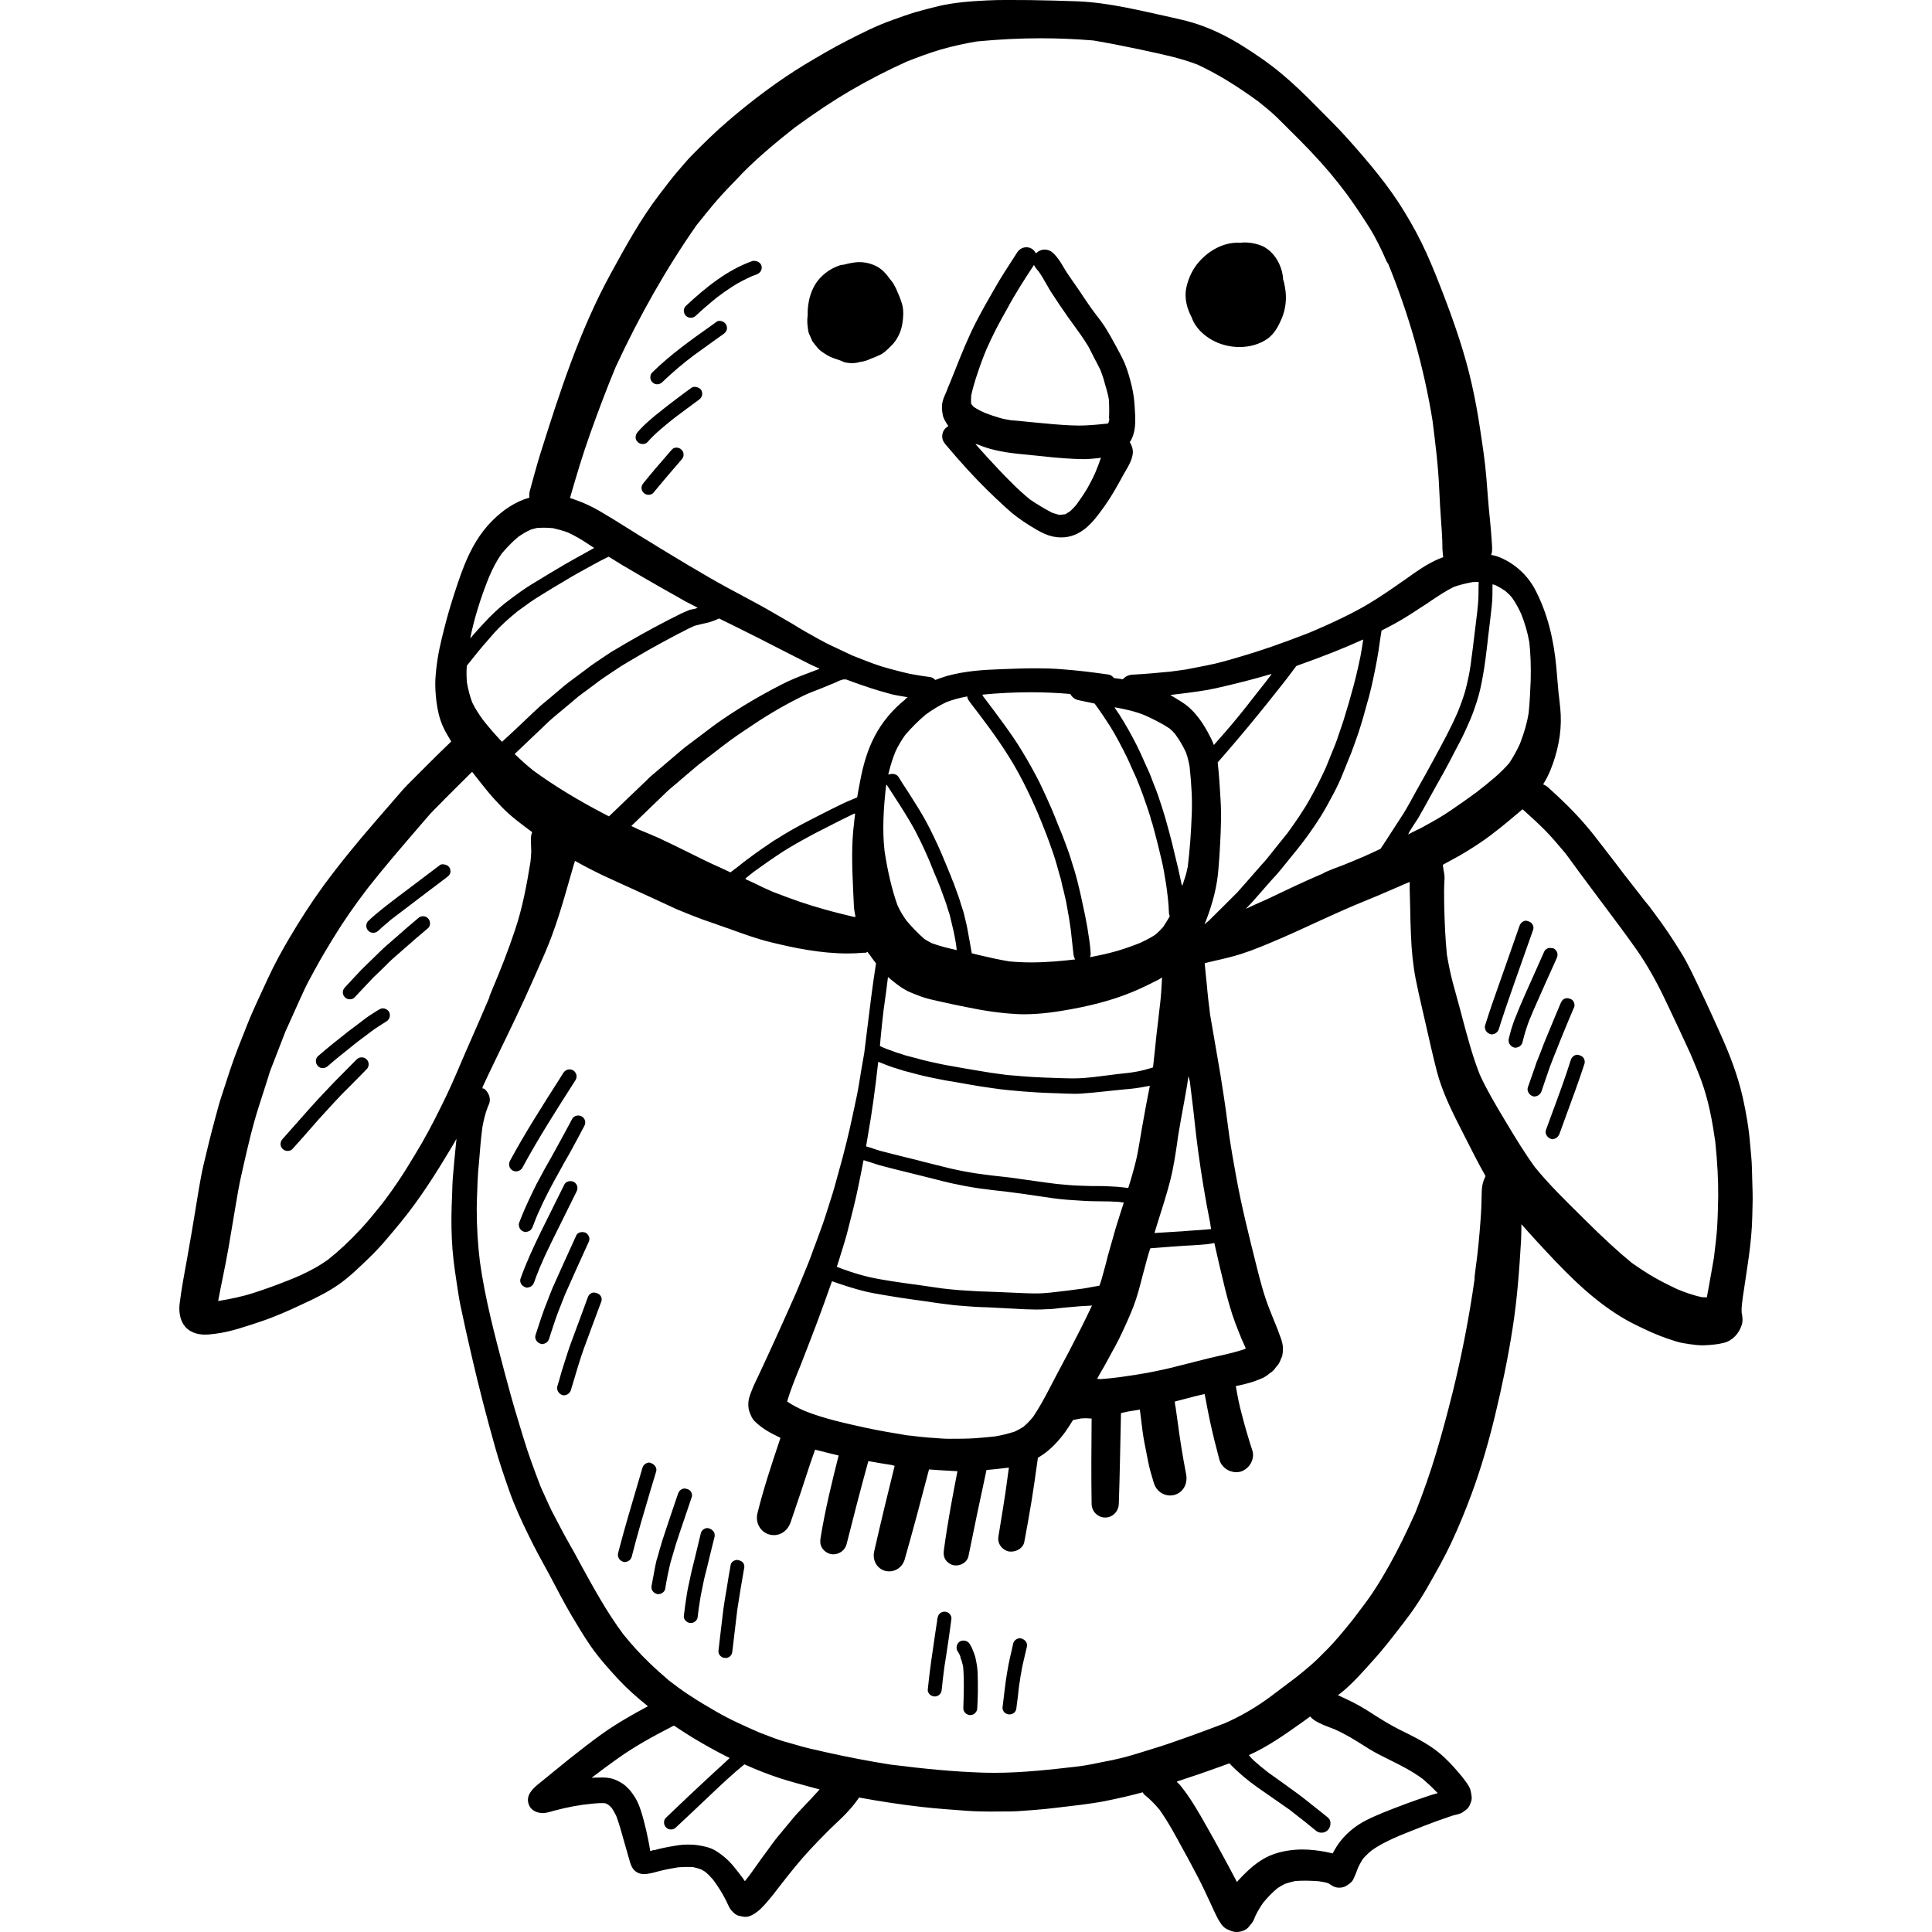 <?xml version="1.0" encoding="iso-8859-1"?>
<!-- Generator: Adobe Illustrator 19.0.0, SVG Export Plug-In . SVG Version: 6.00 Build 0)  -->
<svg version="1.1" id="Layer_1" xmlns="http://www.w3.org/2000/svg" xmlns:xlink="http://www.w3.org/1999/xlink" x="0px" y="0px"
	 viewBox="0 0 511.998 511.998" style="enable-background:new 0 0 511.998 511.998;" xml:space="preserve">
<g>
	<g>
		<g>
			<path d="M251.263,112.834c0.01,0.012,0.022,0.018,0.03,0.03c0,0.029,0.03,0.029,0.03,0.06c-0.272,0.152-0.515,0.333-0.726,0.545
				c-0.606,0.577-0.909,1.362-0.909,2.181c0,0.757,0.272,1.423,0.909,2.151c3.997,4.754,7.51,8.6,11.053,12.083
				c1.604,1.574,3.24,3.119,4.907,4.634c1.816,1.725,3.906,3.27,6.601,4.936c1.211,0.727,2.393,1.452,3.694,2.029
				c1.454,0.635,2.938,0.938,4.361,0.938c1.211,0,2.423-0.212,3.543-0.667c3.543-1.423,5.814-4.603,8.237-8.026
				c1.484-2.119,2.756-4.359,4.027-6.662c0.545-1,1.121-2.029,1.697-2.998c0.575-1.03,1.151-2.119,1.394-3.33
				c0.237-1.16,0.108-2.097-0.671-3.508c0.001-0.002,0.004-0.004,0.005-0.006c0,0-0.03-0.029-0.03-0.06
				c0.274-0.426,0.545-0.91,0.758-1.485c0.878-2.271,0.727-4.875,0.515-8.026c-0.091-1.816-0.364-3.664-0.787-5.42
				c-0.484-2-1.059-4.058-1.848-5.965c-0.727-1.666-1.575-3.211-2.513-4.906c-0.848-1.575-1.726-3.149-2.695-4.694
				c-0.667-1.03-1.423-2.029-2.181-2.997l-0.907-1.211c-1.059-1.423-2.029-2.908-2.998-4.331l-0.454-0.696l-1.151-1.665
				l-1.636-2.362c-0.606-0.848-1.181-1.756-1.726-2.695l-0.635-1.059c-0.727-1.122-1.364-1.939-2.12-2.635
				c-0.606-0.575-1.394-0.879-2.181-0.879s-1.513,0.274-2.271,0.939c0,0-0.029,0-0.029,0.029c-0.03,0-0.03,0-0.061,0.03
				c-0.242-0.545-0.635-0.969-1.12-1.242c-0.424-0.242-0.879-0.364-1.364-0.364c-0.968,0-1.848,0.484-2.422,1.333l-3.513,5.451
				c-0.819,1.272-1.606,2.635-2.636,4.422c-1.665,2.848-3.3,5.753-4.814,8.692c-2.151,4.179-3.906,8.6-5.601,12.87
				c-0.727,1.787-1.423,3.574-2.18,5.33l0.362-0.787l-0.362,0.848c-0.242,0.545-0.484,1.12-0.727,1.696
				c-0.122,0.364-0.242,0.727-0.333,1.122c-0.272,1.12-0.181,2.18,0.061,3.452C249.991,110.866,250.537,111.713,251.263,112.834z
				 M290.328,125.099c-0.635,1.452-1.362,2.877-2.151,4.271c-0.878,1.483-1.877,2.936-2.907,4.359
				c-0.545,0.668-1.122,1.272-1.817,1.849c-0.364,0.242-0.727,0.454-1.12,0.696l-1.575,0.181c-0.696-0.181-1.333-0.364-1.998-0.606
				c-1.968-1.03-3.878-2.18-5.724-3.422c-3.149-2.543-6.026-5.542-8.479-8.116c-2.059-2.181-4.058-4.361-6.027-6.602
				c0-0.029,0-0.029,0-0.029c0.013,0,0.06,0.012,0.113,0.026c-0.018-0.021-0.035-0.041-0.054-0.062
				c0.071,0.03,0.138,0.063,0.209,0.094c0.012,0.001,0.024,0.002,0.034,0.002h0.03c0.061,0,0.364,0.09,0.394,0.122
				c3.846,1.604,8.024,2.181,11.962,2.543c1.635,0.152,3.239,0.333,4.844,0.484c2.091,0.242,4.181,0.455,6.239,0.577
				c1.606,0.122,3.211,0.18,4.845,0.212c1.287,0,2.616-0.136,3.974-0.271c0.191-0.033,0.375-0.08,0.564-0.116
				c-0.007,0.021-0.013,0.041-0.021,0.062c0.028-0.004,0.057-0.006,0.085-0.008C291.328,122.584,290.844,123.857,290.328,125.099z
				 M257.38,104.839c0.303-1.575,0.787-3.119,1.242-4.634l0.272-0.787c0.727-2.303,1.575-4.542,2.484-6.753
				c0.787-1.816,1.636-3.574,2.513-5.299c0.545-1.09,1.151-2.151,1.726-3.24l1.242-2.21c2.18-4.088,4.693-7.965,7.085-11.599
				c0-0.029,0.03-0.06,0.061-0.06c0.029,0.029,0.061,0.029,0.061,0.06c0.181,0.364,0.393,0.668,0.667,1l0.545,0.667
				c0.757,1.059,1.393,2.18,2.029,3.301l1.09,1.877c1.513,2.362,3.088,4.664,4.693,6.966l1.756,2.422
				c1.12,1.546,2.241,3.09,3.24,4.724c0.544,0.848,0.968,1.756,1.696,3.21l0.939,1.788l0.907,1.787
				c0.455,1.151,0.848,2.332,1.151,3.543c0.393,1.362,0.819,2.725,1.059,4.119c0.12,1.669,0.146,3.313,0.061,5.039
				c0,0.12,0,0.265-0.029,0.381l0.122-0.393c0,0.425-0.061,0.878-0.272,1.332v0.03c-0.03,0.061-0.03,0.09-0.062,0.122
				c-2.09,0.242-4.148,0.424-6.268,0.516c-0.515,0.029-0.999,0.029-1.514,0.029c-1.452,0-2.907-0.091-4.359-0.181
				c-1.666-0.09-3.332-0.274-4.997-0.425l-2-0.181l-3.361-0.332l-3.332-0.304c-0.968-0.151-1.938-0.332-2.877-0.605
				c-1.332-0.393-2.635-0.819-3.936-1.333c-0.938-0.424-1.848-0.848-2.997-1.604l-0.667-0.817
				C257.32,106.292,257.32,105.566,257.38,104.839z"/>
			<path d="M214.681,89.031l0.575,1.362c0.484,0.667,0.969,1.272,1.484,1.878c0.606,0.727,1.574,1.302,2.665,1.968
				c0.817,0.483,1.787,0.787,3.24,1.272c0.333,0.151,0.697,0.302,1.061,0.454c0.665,0.181,1.362,0.272,2.059,0.272
				c0.697,0,1.393-0.09,2.09-0.303c1.03-0.122,1.998-0.423,2.938-0.878c0.817-0.272,1.604-0.635,2.393-0.999
				c0.968-0.424,1.877-1.302,2.968-2.393c1.574-1.514,2.665-3.694,2.997-6.027c0.212-1.393,0.394-3.21-0.061-4.936
				c-0.423-1.484-1.029-2.877-1.665-4.3L237,75.616c-0.212-0.454-0.515-0.909-1.181-1.697c-0.969-1.362-1.907-2.393-3.18-3.149
				c-1.454-0.848-3.18-1.302-4.875-1.302c-0.787,0-1.574,0.09-2.877,0.364l-1.242,0.303c-0.425,0.029-0.758,0.09-1.09,0.18
				c-1.968,0.697-3.452,1.606-4.875,2.998c-2.846,2.756-3.755,7.056-3.633,10.207c-0.152,1.12-0.152,2.241,0.061,3.482
				C214.136,87.699,214.318,88.395,214.681,89.031z M225.492,83.338c0,0,0,0,0-0.029c0,0.029,0.03,0.06,0.03,0.09h-0.03
				C225.492,83.367,225.492,83.367,225.492,83.338z"/>
			<path d="M321.186,90.09c2.12,1.212,4.724,1.877,7.298,1.877c2.756,0,5.3-0.757,7.359-2.151c1.907-1.361,2.968-3.391,3.817-5.39
				c1.09-2.635,1.393-5.391,0.878-8.237c-0.122-0.727-0.242-1.452-0.516-2.18c0-0.667-0.122-1.362-0.303-2.09
				c-0.757-2.846-2.393-5.118-4.603-6.42c-1.302-0.727-3.452-1.242-5.207-1.242c-0.424,0-0.848,0.03-1.272,0.09l-0.667-0.029
				c-3.574,0-7.237,1.787-10.084,4.906c-1.666,1.848-2.848,4.179-3.453,6.784c-0.727,3.239,0.303,6.056,1.362,8.084
				C316.857,87.124,319.309,89.031,321.186,90.09z"/>
			<path d="M464.455,316.094c-0.061-2.181-0.122-4.391-0.181-6.571c-0.029-2.029-0.303-4.088-0.454-6.087
				c-0.333-4.3-1.06-8.54-2-12.72c-1.302-5.723-3.452-11.326-5.874-16.686c-1.666-3.726-3.332-7.42-5.089-11.084
				c-1.696-3.542-3.3-7.177-5.359-10.508c-2.271-3.665-4.633-7.268-7.298-10.689c0.274,0.332,0.516,0.667,0.758,0.968
				c-0.425-0.544-0.848-1.181-1.303-1.725c-0.515-0.819-1.242-1.546-1.816-2.303c-0.516-0.667-1.03-1.333-1.546-2
				c-1.242-1.604-2.513-3.21-3.755-4.814c0.242,0.332,0.484,0.635,0.727,0.969c-2.241-2.968-4.482-5.905-6.753-8.813
				c-1.302-1.665-2.543-3.332-3.907-4.906c-3.18-3.785-6.692-7.177-10.357-10.478c-0.394-0.343-0.841-0.584-1.294-0.792
				c0.747-1.218,1.418-2.474,1.961-3.84c1.848-4.604,2.908-9.54,2.695-14.537c-0.09-2.058-0.393-4.117-0.606-6.148
				c-0.212-2.21-0.364-4.421-0.575-6.632c-0.667-7.146-2.303-14.202-5.662-20.562c-2.12-3.968-5.785-7.177-9.994-8.692
				c-0.526-0.181-1.061-0.262-1.59-0.397c0.063-0.338,0.209-0.645,0.227-0.996c0.06-1.059-0.062-2.151-0.122-3.21
				c-0.122-1.787-0.274-3.574-0.455-5.33c-0.393-3.665-0.635-7.327-0.938-10.992c-0.333-4.239-0.999-8.479-1.636-12.718
				c-0.606-4.058-1.333-8.085-2.241-12.083c-1.756-7.843-4.361-15.415-7.208-22.925c-1.514-3.968-3.059-7.904-4.816-11.781
				c-1.696-3.756-3.633-7.329-5.784-10.841c-4.179-6.935-9.508-13.173-14.869-19.199c-2.756-3.119-5.785-6.026-8.692-8.995
				c-2.877-2.936-5.814-5.753-8.963-8.388c-3.24-2.725-6.723-5.117-10.297-7.358c-3.633-2.271-7.42-4.21-11.478-5.633
				c-2.332-0.817-4.814-1.394-7.237-1.939c-8.207-1.787-16.565-3.936-24.983-4.3c-4.239-0.152-8.449-0.274-12.689-0.332
				c-2,0-4.029-0.03-6.056-0.03c-1.817,0-3.635,0.03-5.451,0.122c-4.209,0.212-8.54,0.516-12.689,1.484
				c-2.09,0.516-4.149,1.03-6.238,1.636c-2.029,0.606-4.027,1.333-6.027,2.059c-4.239,1.484-8.297,3.542-12.294,5.601
				c-3.695,1.877-7.237,3.997-10.811,6.117c-7.237,4.39-14.112,9.569-20.532,15.081c-3.3,2.815-6.39,5.874-9.449,8.963
				c-1.423,1.423-2.665,2.998-3.997,4.511c-1.635,1.878-3.09,3.907-4.633,5.875c-5.027,6.54-8.994,13.809-12.962,21.047
				c-8.264,15.081-13.564,31.554-18.713,47.907c-1,3.18-1.817,6.42-2.726,9.63c-0.172,0.619-0.175,1.242-0.123,1.854
				c-3.738,1.039-7.055,3.324-9.84,6.11c-3.332,3.332-5.603,7.359-7.359,11.689c-1.271,3.149-2.301,6.39-3.33,9.63
				c-1.03,3.239-1.878,6.542-2.695,9.872c-0.878,3.574-1.484,7.207-1.696,10.932c-0.091,1.878,0.06,3.816,0.272,5.694
				c0.303,2.361,0.758,4.511,1.726,6.692c0.618,1.409,1.437,2.691,2.204,4.004c-3.973,3.795-7.829,7.707-11.712,11.591
				c-0.757,0.757-1.454,1.575-2.151,2.393c-1.998,2.303-3.967,4.574-5.965,6.874c-4.906,5.663-9.66,11.418-14.082,17.444
				c-3.24,4.451-6.208,9.085-8.995,13.809c-2.059,3.482-4.027,7.087-5.723,10.781c-1.848,4.058-3.846,8.116-5.481,12.265
				c-1.575,3.967-3.18,7.903-4.512,11.931c-0.787,2.453-1.606,4.906-2.393,7.329c-0.606,1.816-1.03,3.664-1.545,5.481
				c-1.12,4.088-2.12,8.207-3.088,12.326c-0.969,4.179-1.545,8.449-2.271,12.658c-0.636,3.846-1.272,7.692-1.968,11.508
				c-0.758,4.271-1.606,8.54-2.12,12.84c-0.272,2.635,0.455,5.633,2.938,7.026c2.09,1.181,4.271,0.999,6.542,0.696
				c4.119-0.515,8.085-1.938,11.962-3.21c3.816-1.272,7.54-2.938,11.144-4.634c3.392-1.574,6.662-3.149,9.721-5.298
				c2.907-2.059,5.451-4.574,7.995-7.026c2.997-2.877,5.572-6.056,8.207-9.236c5.118-6.208,9.388-12.992,13.507-19.866
				c0.47-0.786,0.92-1.593,1.383-2.388c-0.065,0.676-0.133,1.354-0.202,2.024c-0.272,2.484-0.484,4.997-0.697,7.479
				c-0.181,1.878-0.212,3.755-0.272,5.662c-0.181,3.755-0.242,7.511-0.061,11.295c0.151,3.756,0.635,7.479,1.211,11.205
				c0.333,2.09,0.606,4.21,1.03,6.3c0.968,4.603,1.968,9.175,3.058,13.779c1.848,8.055,3.937,16.049,6.178,24.014
				c1.09,3.877,2.393,7.692,3.724,11.478c1.423,4.058,3.24,7.965,5.118,11.811c1.697,3.513,3.574,6.904,5.451,10.326
				c1.968,3.633,3.816,7.359,5.936,10.931c1.604,2.695,3.21,5.391,4.996,7.995c2.242,3.24,4.845,6.147,7.51,9.024
				c2.384,2.549,5.02,4.864,7.757,7.043c-4.267,2.279-8.455,4.679-12.39,7.493c-2.907,2.09-5.723,4.332-8.54,6.54
				c-1.454,1.182-2.907,2.362-4.361,3.543c-0.848,0.667-1.666,1.364-2.484,2.029c-1.03,0.848-2.18,1.666-2.998,2.695
				c-0.817,1-1.272,2.12-0.909,3.422c0.424,1.604,1.787,2.422,3.392,2.574c1.12,0.122,2.301-0.303,3.391-0.606
				c0.909-0.212,1.787-0.454,2.695-0.667c1.636-0.362,3.24-0.667,4.906-0.909c1.907-0.212,3.846-0.515,5.784-0.423
				c0.122,0.029,0.272,0.06,0.424,0.09c0.272,0.152,0.545,0.303,0.787,0.484c0.272,0.242,0.545,0.516,0.787,0.817
				c0.424,0.667,0.787,1.302,1.12,2c0.817,2.151,1.393,4.391,2.029,6.601c0.455,1.636,0.938,3.24,1.393,4.876
				c0.242,0.848,0.455,1.665,0.939,2.393c0.878,1.302,2.301,1.697,3.755,1.484c1.181-0.151,2.301-0.484,3.452-0.786
				c1.623-0.406,3.27-0.715,4.918-0.971c1.328-0.09,2.626-0.12,3.924-0.029c0.697,0.152,1.364,0.332,2.029,0.575
				c0.394,0.213,0.787,0.426,1.151,0.668c0.758,0.635,1.393,1.302,2.029,2.029c1.272,1.696,2.362,3.422,3.332,5.298
				c0.545,0.999,0.848,2.058,1.574,2.907c0.575,0.636,1.181,1.242,2.059,1.423c0.515,0.122,1.03,0.213,1.545,0.274
				c0.696,0,1.332-0.181,1.907-0.516c1.726-0.878,3.059-2.422,4.269-3.845c1-1.151,1.877-2.332,2.816-3.543
				c1.423-1.848,2.877-3.665,4.361-5.481c2.543-3.119,5.3-5.997,8.116-8.843c1.393-1.424,2.877-2.756,4.3-4.149
				c1.574-1.575,3.029-3.18,4.3-5.027c0.05-0.072,0.054-0.161,0.097-0.234c5.527,1.014,11.082,1.87,16.679,2.506
				c3.998,0.454,8.026,0.727,12.053,1.03c3.907,0.272,7.814,0.18,11.72,0.151c2.029-0.029,4.088-0.272,6.149-0.393
				c1.998-0.152,3.997-0.364,5.995-0.606c4.239-0.516,8.54-0.938,12.72-1.756c3.329-0.665,6.63-1.419,9.904-2.312
				c0.136,0.193,0.216,0.443,0.392,0.586c1.514,1.212,2.848,2.574,4.059,4.029c2.453,3.452,4.39,7.146,6.39,10.811
				c1.333,2.361,2.574,4.785,3.846,7.177c1.149,2.21,2.21,4.512,3.27,6.784c0.454,0.968,0.878,1.938,1.333,2.875
				c0.393,0.819,0.786,1.606,1.302,2.333c0.393,0.696,0.938,1.242,1.636,1.635c0.483,0.242,0.968,0.424,1.452,0.606
				c1.362,0.484,3.543,0,4.422-1.181c0.122-0.152,0.274-0.303,0.394-0.484c0.575-0.606,0.999-1.333,1.242-2.151
				c0.606-1.333,1.362-2.574,2.181-3.755c1.149-1.394,2.361-2.665,3.784-3.846c0.636-0.424,1.272-0.787,1.968-1.151
				c0.909-0.303,1.817-0.545,2.756-0.757c2.09-0.151,4.149-0.091,6.208,0.061c0.879,0.122,1.727,0.272,2.574,0.545
				c0.333,0.212,0.636,0.424,0.939,0.606c1.059,0.757,2.846,0.726,3.906,0c0.636-0.425,1.333-0.848,1.697-1.575
				c0.545-1.059,0.938-2.18,1.362-3.301c0.364-0.757,0.787-1.484,1.242-2.21c0.726-0.848,1.513-1.574,2.361-2.271
				c2.303-1.604,4.724-2.756,7.268-3.846c4.362-1.755,8.752-3.543,13.204-5.026c0.364-0.122,0.727-0.242,1.09-0.364
				c0.786-0.213,1.816-0.364,2.483-0.819c0.425-0.303,0.817-0.575,1.212-0.909c0.424-0.423,0.696-0.907,0.878-1.513
				c0.242-0.484,0.333-0.969,0.333-1.514c-0.062-0.635-0.152-1.242-0.303-1.848c-0.213-0.909-0.848-1.787-1.394-2.513
				c-0.484-0.696-1.03-1.364-1.604-2.029c-1.665-1.969-3.391-3.846-5.391-5.482c-3.211-2.633-6.966-4.361-10.63-6.208
				c-2.089-1.059-4.087-2.271-6.056-3.513c-1.968-1.272-3.907-2.513-5.997-3.574c-1.333-0.687-2.711-1.304-4.081-1.936
				c0.432-0.356,0.898-0.67,1.326-1.033c2.938-2.483,5.511-5.42,8.085-8.297c2.785-3.059,5.298-6.39,7.843-9.659
				c2.604-3.332,4.936-6.844,6.995-10.539c2-3.514,3.997-7.056,5.723-10.72c2-4.271,3.785-8.601,5.42-13.022
				c2.513-6.782,4.543-13.809,6.239-20.834c1.848-7.662,3.453-15.353,4.664-23.167c1.211-7.723,1.787-15.566,2.242-23.379
				c0.077-1.384,0.049-2.776,0.089-4.166c1.3,1.454,2.588,2.923,3.908,4.347c6.814,7.388,13.779,14.899,22.44,20.169
				c2,1.242,4.119,2.271,6.239,3.27c2.695,1.302,5.51,2.393,8.388,3.27c1.151,0.364,2.362,0.545,3.574,0.727
				c1.332,0.181,2.604,0.364,3.936,0.303c1.726-0.09,3.452-0.212,5.117-0.635c2.362-0.577,4.058-2.513,4.785-4.755
				c0.364-1.12,0.181-2.241-0.029-3.362c-0.06-1.39,0.146-2.748,0.326-4.08c1.021-7.062,2.352-14.179,2.496-21.324
				C464.394,320.272,464.516,318.183,464.455,316.094z M393.018,178.88c0.516-2.848,0.848-5.694,1.182-8.54l0.151-1.423l0.484-3.997
				l0.455-3.967c0.241-2,0.241-3.998,0.241-5.997c0-0.03,0.03-0.061,0.03-0.091c0.029,0,0.029,0,0.061,0h0.03l0.848,0.303
				c0.878,0.454,1.697,0.938,2.513,1.514c0.636,0.545,1.211,1.12,1.726,1.756c0.969,1.361,1.727,2.815,2.423,4.33
				c0.969,2.453,1.665,4.876,2.119,7.42c0.333,2.998,0.455,6.239,0.364,10.114c-0.122,2.907-0.242,5.784-0.544,8.691
				c-0.394,2.423-1.061,4.876-2.303,8.117c-0.817,1.756-1.726,3.452-2.816,5.088c-2.453,2.846-5.33,5.117-8.692,7.752
				c-2.271,1.665-4.542,3.271-6.874,4.845c-2.21,1.514-4.542,2.848-6.904,4.119c-0.848,0.484-1.697,0.939-2.484,1.272
				c-0.631,0.338-1.278,0.637-1.912,0.969c0.092-0.141,0.184-0.282,0.279-0.424l0.029-0.03c-0.029,0-0.061,0-0.091,0l1.182-1.877
				l1.21-1.848c0.304-0.484,0.577-0.999,0.848-1.484l0.577-1l3.452-6.238l1.968-3.513c1.03-1.849,2.029-3.756,2.998-5.663
				l1.362-2.574c0.999-1.938,1.907-3.936,2.756-5.936c0.635-1.484,1.151-3.028,1.665-4.572
				C392.139,183.605,392.625,181.153,393.018,178.88z M385.296,155.533c1.606-0.575,3.211-0.938,4.937-1.272
				c0.545-0.029,1.09-0.061,1.604-0.061c0,0,0,0.03,0,0.091c0.006,0,0.011,0,0.016,0c0.002,0.089-0.005,0.212,0.016,0.212
				c0,0.03-0.03,0.333-0.03,0.364c0,0.939,0,1.878-0.029,2.816c-0.03,1.514-0.152,2.998-0.333,4.482
				c-0.393,3.18-0.787,6.42-1.151,9.479l-0.332,2.483l-0.272,2.151c-0.274,1.968-0.697,3.937-1.182,5.875
				c-0.575,2.422-1.545,4.814-2.18,6.45c-0.939,2.181-1.968,4.3-3.059,6.39l-1.636,3.09l-1.665,3.088
				c-1.484,2.756-3.028,5.511-4.572,8.237l-1.727,3.149l-1.12,1.968c-0.425,0.757-0.909,1.484-1.545,2.453l-3.816,5.904
				l-1.258,1.901c-0.005,0.002-0.01,0.005-0.015,0.007l-0.09,0.152c-1.454,0.696-2.908,1.362-4.391,2.029
				c-1.787,0.757-3.574,1.513-5.391,2.241l-2.877,1.09c-0.635,0.242-1.272,0.516-1.907,0.787c0,0-0.029,0.029-0.061,0.029
				c-0.002,0-0.002,0,0.029,0c-0.091,0.03-0.182,0.062-0.242,0.091c-0.03,0.029-0.03,0.029-0.03,0.029
				c0,0.062-0.364,0.242-0.393,0.242c-5.058,2.151-9.994,4.513-14.93,6.875l-3.059,1.362c-0.782,0.369-1.555,0.726-2.329,1.09
				c0.035-0.034,0.072-0.072,0.107-0.107l-0.17,0.077c0.606-0.635,1.211-1.242,1.788-1.878l4.965-5.662
				c0.819-0.878,1.636-1.756,2.393-2.695l4.391-5.42c2.029-2.513,4.029-5.269,6.056-8.449c1.271-2.029,2.422-4.119,3.543-6.268
				c0.968-1.817,1.877-3.726,2.633-5.662l0.485-1.211l1.665-4.12c0.393-0.999,0.726-1.999,1.09-2.998l0.697-1.967
				c0.484-1.454,0.938-2.939,1.362-4.391l0.606-2.21l0.878-3.119c0.848-3.149,1.484-6.36,2.09-9.539
				c0.333-1.697,0.577-3.422,0.817-5.148c0.152-0.939,0.274-1.907,0.455-2.939c0.013-0.005,0.024-0.012,0.035-0.017
				c0-0.001,0.001-0.002,0.001-0.002c2.44-1.237,4.851-2.531,7.171-4.008c1.666-1.059,3.301-2.119,4.906-3.18l1.061-0.727
				C381.269,157.865,383.177,156.562,385.296,155.533z M319.217,244.898l0.455-1.09c1.816-4.754,2.877-9.114,3.21-13.355
				c0.212-2.393,0.364-4.785,0.484-7.177c0.181-3.634,0.332-7.54,0.09-11.418c-0.181-3.24-0.393-6.45-0.757-9.811l0.029-0.029
				v-0.005c3.835-4.38,7.611-8.82,11.266-13.351l1.787-2.21l3.997-5.027c0.848-1.059,1.697-2.151,2.695-3.513
				c0.242-0.364,0.516-0.696,0.848-1.12c0.055-0.069,0.091-0.147,0.136-0.218c0.026-0.01,0.051-0.017,0.077-0.026
				c0.029-0.03,0.061-0.061,0.09-0.091c7.177-2.543,12.568-4.693,17.504-6.935c0.03-0.029,0.03-0.029,0.03-0.029
				c0.033,0,0.033,0.029,0.062,0.029c0.029,0,0.029,0.03,0.029,0.061c-0.212,1.484-0.454,2.938-0.726,4.391
				c-0.697,3.452-1.514,6.814-2.484,10.175c-0.424,1.574-0.878,3.119-1.362,4.664c-0.425,1.484-0.878,2.936-1.394,4.361l-0.364,1.06
				c-0.424,1.302-0.878,2.635-1.423,3.907l-0.848,2.09l-1.242,3.088c-1.302,2.848-2.695,5.662-4.271,8.419
				c-1.755,3.15-3.784,6.056-5.995,9.115l-0.394,0.454c0,0,0,0,0,0.03l-2.271,2.816l-2.664,3.33c-0.484,0.606-1,1.182-1.545,1.756
				l-0.606,0.696l-2.12,2.423l-2.635,2.998c-0.332,0.364-0.667,0.757-0.999,1.12l-3.604,3.603l-1.967,1.941l-1.939,1.939
				l-0.635,0.515c-0.157,0.153-0.32,0.299-0.478,0.452c0.017-0.04,0.038-0.079,0.054-0.119L319.217,244.898z M329.97,357.49
				c-2.211,0.757-4.513,1.302-6.845,1.817l-2.756,0.635c-1.848,0.454-3.694,0.938-5.511,1.394l-2.756,0.696
				c-2.604,0.696-5.239,1.242-7.904,1.756c-2.09,0.393-4.179,0.696-6.268,0.999l-1.272,0.181c-1.665,0.212-3.33,0.393-4.996,0.515
				l-0.636-0.061c-0.09,0-0.151,0-0.212,0c0,0,0,0,0.03-0.029h-0.091l0.848-1.545c0.667-1.121,1.333-2.271,1.938-3.422l0.969-1.787
				c0.727-1.303,1.454-2.605,2.12-3.968c1.332-2.756,2.604-5.511,3.724-8.388c1.03-2.664,1.756-5.511,2.455-8.266l0.484-1.788
				c0.454-1.787,0.938-3.574,1.545-5.42l2.029-0.152c2.271-0.18,4.512-0.364,6.782-0.515c1.514-0.061,3.09-0.151,4.603-0.272
				c1.182-0.091,2.332-0.181,3.482-0.455h0.03h0.029c0.03,0,0.03,0.03,0.03,0.061c0.907,4.088,1.877,8.207,2.877,12.265
				c0.757,2.998,1.574,5.966,2.664,8.873c0.515,1.394,1.09,2.756,1.636,4.149c0.364,0.847,0.757,1.726,1.149,2.573
				c-0.09,0.03-0.151,0.062-0.212,0.091C329.97,357.459,329.97,357.459,329.97,357.49z M289.388,345.981
				c-1.907,4.058-3.936,8.056-6.027,12.053l-3.633,6.843l-1.484,2.848c-1.361,2.604-2.754,5.239-4.419,7.692
				c-0.787,1-1.636,1.878-2.604,2.695c-0.758,0.484-1.514,0.909-2.303,1.272c-1.697,0.545-3.391,0.969-5.178,1.272
				c-1.756,0.181-3.513,0.362-5.269,0.483c-2.241,0.152-4.482,0.152-7.056,0.152c-1.271,0-2.513-0.122-3.755-0.212l-1.817-0.122
				c-1.484-0.122-2.998-0.303-4.452-0.484l-0.968-0.091c-3.726-0.606-7.45-1.242-11.236-2.058
				c-5.329-1.182-10.811-2.362-15.959-4.422c-1.574-0.697-3.119-1.454-4.633-2.484c0.817-2.785,1.907-5.511,2.998-8.207l0.484-1.181
				c1.454-3.726,2.907-7.479,4.33-11.234c1.393-3.694,2.726-7.45,4.058-11.205c0-0.029,0-0.029,0.03-0.029
				c0-0.03,0.03-0.03,0.03-0.03s0.03,0,0.03,0.03c2.816,0.999,5.633,1.907,8.54,2.635c1.696,0.423,3.422,0.696,5.148,0.999
				l1.454,0.242c1.907,0.332,3.816,0.606,5.693,0.878l2.846,0.394c2.907,0.454,5.784,0.847,8.692,1.181
				c0.848,0.09,1.665,0.151,2.513,0.212l1.665,0.122c1.061,0.091,2.151,0.152,3.21,0.181l1.09,0.03
				c2.574,0.122,5.118,0.242,7.692,0.393l1.423,0.09c0.939,0.03,1.907,0.091,2.847,0.091l1.181,0.03c0.938,0,1.877-0.03,2.877-0.091
				c1.09,0,2.18-0.122,3.27-0.272l1.09-0.122l4.482-0.394c0.878-0.061,1.787-0.09,2.725-0.151c0.105-0.013,0.209-0.036,0.314-0.052
				c-0.004,0.007-0.007,0.015-0.011,0.022C289.327,345.981,289.357,345.981,289.388,345.981z M287.119,341.47
				c-2.938,0.393-5.875,0.786-8.843,1.09c-1.182,0.122-2.362,0.212-4.058,0.212c-0.061,0-0.122,0-0.182,0
				c-1.726-0.03-3.422-0.09-5.117-0.181l-4.937-0.212l-4.936-0.181l-2.453-0.152l-2.423-0.151c-1.696-0.122-3.391-0.333-4.511-0.455
				l-5.239-0.757l-5.239-0.727c-1.938-0.272-3.846-0.575-5.753-0.909c-3.504-0.594-7.128-1.569-11.41-3.234
				c-0.054-0.021-0.107-0.04-0.161-0.061l0.002-0.006c-0.03,0-0.061-0.029-0.091-0.029l0.545-1.697l0.333-1.09l0.575-1.848
				c0.424-1.393,0.878-2.786,1.242-4.209l0.455-1.787c0.909-3.543,1.817-7.056,2.543-10.66c0.484-2.303,0.939-4.603,1.364-6.905
				c0-0.029,0.03-0.029,0.03-0.029c0.03,0,0.03,0,0.061,0.029c0,0,0.001-0.006,0.001-0.01c0.01,0.005,0.019,0.01,0.028,0.01
				c0.03,0,0.03-0.029,0.03-0.029c0.061,0,0.152,0.029,0.181,0.061l2.241,0.696l1.454,0.484l1.726,0.454l2.695,0.697l3.543,0.878
				l3.543,0.878l2.907,0.727c1.635,0.424,3.271,0.848,4.906,1.211c2.362,0.515,4.755,0.969,6.784,1.272
				c0.758,0.122,1.545,0.212,2.09,0.272l1.787,0.242l3.574,0.394c1.454,0.18,2.846,0.364,4.603,0.605l8.085,1.182
				c2.574,0.364,5.148,0.515,7.752,0.665c1.636,0.122,3.271,0.122,4.937,0.152l2.453,0.03c0.787,0.029,1.574,0.09,2.332,0.122
				l0.997,0.145c0.029,0.002,0.062,0.004,0.092,0.006c0.033,0.004,0.064,0.004,0.097,0.007c-0.002,0.008-0.005,0.016-0.007,0.023
				h0.061l-0.364,1.151c-0.606,1.878-1.211,3.755-1.787,5.662l-0.696,2.455c-0.455,1.635-0.939,3.27-1.394,4.906l-0.484,1.938
				l-0.727,2.664c-0.272,1.061-0.575,2.12-0.999,3.24h-0.029l-0.002,0.006l-1.694,0.297
				C288.695,341.196,287.754,341.379,287.119,341.47z M226.431,243.021c-2.726-0.667-5.451-1.303-8.146-2.091
				c-3.997-1.09-8.146-2.513-13.507-4.602c-1.548-0.67-3.083-1.362-4.584-2.134c-0.899-0.414-1.798-0.834-2.695-1.252
				c0.054-0.043,0.109-0.085,0.163-0.128c0.006-0.005,0.012-0.01,0.018-0.015c-0.026-0.017-0.052-0.03-0.078-0.046l1.362-1.09
				l0.848-0.667l1.271-0.907c1.604-1.151,3.24-2.303,4.875-3.392c2.151-1.484,4.391-2.756,7.026-4.239
				c1.877-1.06,3.816-2.058,6.42-3.361c2.18-1.122,4.361-2.242,6.904-3.453h0.242l-0.03-0.061c0,0,0,0,0.03,0h0.03
				c0.03,0.03,0.03,0.061,0.03,0.091l-0.364,2.997c0.03-0.212,0.122-0.999,0.152-1.029c-0.848,6.087-0.575,12.325-0.303,18.351
				c0.061,1.514,0.152,3.028,0.212,4.513c0.08,0.85,0.286,1.674,0.418,2.513c-0.101-0.026-0.201-0.05-0.302-0.075
				C226.429,242.971,226.43,242.995,226.431,243.021z M222.556,213.344c-1.696,0.817-3.361,1.665-5.027,2.513
				c-3.391,1.726-6.784,3.452-9.994,5.42l-0.999,0.635l-1.604,0.969l-2.029,1.394l-0.817,0.545c-1.514,1.029-2.938,2.119-4.422,3.21
				c-0.545,0.394-1.09,0.848-2.12,1.665l-1.968,1.485l-2.665-1.242c-2.967-1.302-5.875-2.756-8.782-4.21
				c-2.484-1.242-4.997-2.452-7.51-3.633c-1.787-0.787-3.603-1.545-5.451-2.301l-1.302-0.636c-0.168-0.071-0.333-0.154-0.502-0.225
				c0.005-0.006,0.011-0.012,0.017-0.018l-0.062-0.03c3.09-2.998,6.208-5.997,9.297-8.963c0.848-0.819,1.787-1.575,2.695-2.332
				l1.12-0.969l4.603-3.907l2.907-2.241l3.967-3.059c2.362-1.817,4.845-3.482,7.601-5.3c4.633-3.119,9.418-5.845,14.233-8.145
				c1.302-0.545,2.635-1.061,3.967-1.575c0.758-0.303,1.514-0.606,2.787-1.151l1.181-0.484c0.606-0.332,1.211-0.575,1.817-0.696
				c0.036,0,0.257,0,0.455,0c0.152,0,0.272,0,0.272,0c0.061,0.03,0.091,0.03,0.151,0.061c0.004-0.001,0.006-0.005,0.01-0.006
				c2.734,1.036,5.497,1.991,8.318,2.854c1.242,0.362,2.453,0.696,3.635,1.029c1.393,0.332,2.815,0.523,4.223,0.772
				c-0.223,0.174-0.46,0.324-0.68,0.5c0,0-0.03,0-0.03,0.029c0.03,0,0.061,0.03,0.091,0.03c-3.422,2.725-6.238,6.117-8.176,9.843
				c-1.756,3.391-2.997,7.268-3.906,12.294c-0.272,1.242-0.455,2.513-0.697,3.846C225.614,211.95,224.07,212.586,222.556,213.344z
				 M217.134,177.273l-0.848,0.304l-1.726,0.665c-2.513,0.939-5.027,1.907-7.42,3.15c-5.663,2.907-10.811,5.935-15.99,9.478
				c-0.878,0.606-1.787,1.242-2.604,1.878l-4.936,3.726l-0.938,0.696c-0.606,0.454-1.211,0.909-1.787,1.394l-4.027,3.422
				l-4.027,3.422c-0.545,0.455-1.061,0.938-1.545,1.454l-0.606,0.575c-3.068,2.917-6.109,5.867-9.235,8.844c0,0-0.001,0-0.002-0.001
				c-0.03,0.03-0.03,0.03-0.06,0.062l-0.007-0.005l-1.507-0.783c-7.056-3.695-13.082-7.389-18.502-11.327
				c-1.697-1.362-3.332-2.816-4.966-4.422l5.511-5.239l3.785-3.604c0.848-0.758,1.726-1.485,3.18-2.695l2.18-1.817l2.18-1.848
				l1.998-1.484l2.12-1.575c0.909-0.696,1.848-1.423,2.816-2.058l4.179-2.787l1.09-0.667l0.817-0.483l1.211-0.727l1.242-0.727
				c2-1.211,4.058-2.362,6.117-3.482l1.787-0.969l2.998-1.604l1.03-0.515c1.12-0.606,2.271-1.182,3.452-1.697
				c0.667-0.181,1.333-0.332,1.968-0.484c0.667-0.152,1.333-0.274,1.968-0.454c0.861-0.268,1.69-0.595,2.462-0.95
				c0.007,0.004,0.015,0.007,0.021,0.011c0-0.029,0.03-0.029,0.03-0.029c0.03-0.03,0.03-0.03,0.03-0.03c0.03,0,0.03,0,0.03,0.03
				l4.785,2.361l2.484,1.242c2.362,1.149,4.694,2.361,7.056,3.574c3.27,1.665,6.571,3.362,9.902,5.027
				c0.77,0.372,1.55,0.698,2.321,1.051c-0.041,0.016-0.083,0.03-0.124,0.047C217.065,177.239,217.1,177.256,217.134,177.273z
				 M260.348,184.09c4.269-0.424,8.63-0.636,12.901-0.636c3.452,0,6.904,0.152,10.387,0.455c0.484,0.878,1.242,1.454,2.151,1.635
				l1.575,0.333l2.725,0.575c1.423,1.939,2.756,3.907,4.029,5.904c1.696,2.697,3.149,5.543,4.542,8.359
				c0.425,0.847,0.787,1.696,1.151,2.543l1.029,2.271l0.364,0.817l0.577,1.424c0.635,1.636,1.272,3.27,1.816,4.936l0.606,1.756
				l0.787,2.484h-0.061l0.424,1.21l0.575,2.12c0.667,2.422,1.242,4.845,1.817,7.268c0.545,2.21,0.909,4.421,1.302,6.905
				c0.333,2.453,0.667,4.906,0.727,7.359c0,0.298,0.071,0.585,0.19,0.922c-0.004,0.005-0.006,0.012-0.009,0.017
				c0,0.03,0.03,0.061,0.03,0.09c-0.545,0.939-1.121,1.909-1.756,2.848c-0.667,0.727-1.333,1.423-2.12,2.058
				c-0.151,0.091-0.332,0.213-0.484,0.304c-1.12,0.696-2.27,1.271-3.452,1.816c-3.664,1.484-7.327,2.605-11.144,3.362
				c-0.718,0.157-1.423,0.291-2.132,0.427c0.009-0.019,0.032-0.028,0.04-0.047c-0.029,0.005-0.058,0.01-0.088,0.015
				c0.151-0.303,0.212-0.635,0.181-0.969c-0.091-2.058-0.425-4.087-0.878-6.904c-0.333-1.939-0.727-3.846-1.151-5.784
				c-0.455-2.242-0.969-4.423-1.514-6.602c-0.454-1.787-0.999-3.513-1.545-5.24l-0.484-1.545c-0.181-0.544-0.364-1.09-0.575-1.635
				l-0.545-1.454l-0.817-2.181l-1.061-2.573c-0.545-1.364-1.059-2.726-1.635-4.059c-1.061-2.453-2.152-4.845-3.301-7.237
				c-1.362-2.725-2.877-5.391-4.452-8.026c-1.665-2.815-3.574-5.511-5.481-8.116c-1.606-2.241-3.24-4.361-4.876-6.54
				c-0.03,0-0.242-0.333-0.242-0.333c0.015-0.015-0.019-0.089-0.055-0.165c-0.026-0.034-0.052-0.069-0.078-0.102
				c0.013-0.002,0.028-0.004,0.043-0.005C260.348,184.119,260.348,184.09,260.348,184.09z M310.194,184.18l1.12-0.151l0.819-0.091
				c3.391-0.425,6.782-0.817,10.084-1.545c5.601-1.272,10.236-2.453,14.596-3.755c0.029,0,0.029,0,0.029,0
				c0.03,0,0.062,0,0.062,0.029c0.029,0.03,0.029,0.061,0,0.091l-1.182,1.575l-3.694,4.693l-1.636,2.09
				c-2.452,3.126-5.026,6.18-7.718,9.185c-0.311,0.359-0.625,0.714-0.937,1.073c-0.002-0.007-0.005-0.015-0.007-0.022
				c-0.029,0.029-0.029,0.029-0.061,0.061c-0.424-1.181-0.999-2.303-1.604-3.392c-1.575-2.875-3.24-5.056-5.088-6.662
				c-1.12-0.969-2.483-1.756-3.968-2.665c-0.261-0.157-0.544-0.293-0.811-0.444c0.03-0.005,0.063-0.004,0.094-0.007
				C310.261,184.221,310.228,184.202,310.194,184.18z M311.405,194.507c1.181,1.636,2.119,3.211,2.877,4.876
				c0.454,1.211,0.727,2.453,0.969,3.726c0.544,5.088,0.726,8.994,0.575,12.628c-0.181,4.936-0.515,9.508-1.06,13.96
				c-0.213,1.059-0.455,2.09-0.787,3.029c-0.185,0.698-0.462,1.371-0.677,2.062c-0.027-0.134-0.056-0.262-0.08-0.397
				c-0.029,0.029-0.029,0.061-0.061,0.09c-0.302-1.362-0.575-2.756-0.878-4.088l-0.938-3.875l-0.727-3.06
				c-0.575-2.301-1.212-4.572-1.848-6.843c-0.545-1.878-1.151-3.665-1.907-5.936c-0.303-0.909-0.667-1.787-1.272-3.301
				c-0.333-0.938-0.696-1.877-1.09-2.786l-0.938-2.059c-0.727-1.665-1.454-3.3-2.271-4.936c-1.423-2.816-2.968-5.572-4.664-8.237
				l-1.212-1.787c0-0.021,0-0.04,0-0.06c0-0.03,0-0.03,0-0.03c0.03-0.03,0.061-0.03,0.061-0.03c0.03,0,0.03,0,0.03,0
				c2.512,0.452,5.207,1.028,7.781,2.058c2.209,0.999,4.542,2.119,6.692,3.574C310.497,193.508,310.95,193.993,311.405,194.507z
				 M234.154,267.729l0.697-5.056l0.455-3.633c0-0.03,0.03-0.061,0.061-0.061h0.03c0.03,0,0.03,0,0.061,0.029
				c0.545,0.516,1.151,1,1.787,1.485c1.03,0.817,2.029,1.513,3.21,2.119c1.151,0.545,2.332,0.999,3.724,1.514
				c1.423,0.515,2.938,0.847,5.027,1.302c2.271,0.515,4.542,0.999,6.843,1.452c4.936,1.03,9.298,1.636,13.324,1.849
				c0.697,0.061,1.364,0.061,2.059,0.061c4.574,0,9.085-0.727,12.537-1.362c7.118-1.303,12.901-3.029,18.14-5.421
				c1.666-0.77,3.29-1.561,4.942-2.41c0.281-0.159,0.541-0.37,0.819-0.538c-0.002,0.034-0.005,0.069-0.007,0.102
				c0.029,0.001,0.06-0.03,0.09-0.03l-0.091,1.575l-0.151,2.393c-0.122,1.817-0.364,3.665-0.577,5.451l-0.181,1.696
				c-0.332,2.545-0.606,5.058-0.848,7.601l-0.544,5.027h-0.03c0,0-0.001,0.006-0.001,0.01l-0.877,0.264l-1.302,0.364
				c-1.333,0.362-2.726,0.604-4.088,0.787c-2,0.18-3.968,0.454-5.904,0.696c-2.12,0.272-4.21,0.545-6.3,0.696
				c-0.938,0.061-1.878,0.091-2.816,0.091c-1.302,0-2.574-0.061-3.877-0.091c-2.21-0.061-4.391-0.151-6.602-0.272l-1.333-0.091
				c-0.667-0.061-1.332-0.09-1.999-0.151l-1.061-0.091c-1.029-0.09-2.09-0.181-2.573-0.212c-1.666-0.242-3.301-0.454-4.421-0.606
				l-3.452-0.575l-3.452-0.577l-2-0.364c-1.696-0.303-3.391-0.575-5.087-0.968l-1.636-0.364c-0.726-0.152-1.484-0.303-2.241-0.516
				c-1.393-0.393-2.787-0.757-4.209-1.12c-0.394-0.091-0.817-0.242-1.242-0.393l-0.968-0.304c-0.455-0.151-0.939-0.273-1.394-0.483
				c-1.151-0.394-2.332-0.819-3.513-1.394v-0.007l0.212-2.385C233.639,272.454,233.852,270.062,234.154,267.729z M234.729,208.831
				l0.152-0.817c0-0.03,0.03-0.03,0.061-0.061c0.03,0,0.061,0.029,0.061,0.029l0.697,1.09c1.877,2.848,3.724,5.723,5.481,8.692
				c1.968,3.3,3.603,6.874,5.056,10.205c0.455,1.09,0.909,2.21,1.333,3.301c0.545,1.272,1.09,2.545,1.574,3.816l0.667,1.817
				l0.909,2.483l0.423,1.394l0.272,0.848c0.152,0.424,0.303,0.878,0.394,1.332c0.303,1.364,0.636,2.756,0.969,4.12
				c0.091,0.364,0.152,0.757,0.364,1.877l0.242,1.423l0.095,0.878c0.019,0.101,0.038,0.203,0.056,0.304
				c0.007,0.041,0.012,0.083,0.021,0.125c-0.006-0.001-0.013-0.002-0.021-0.004v0.09c-2.241-0.484-4.452-1.03-6.601-1.816
				c-0.697-0.333-1.332-0.727-1.968-1.122c-1.726-1.513-3.301-3.149-4.755-4.875c-0.939-1.302-1.696-2.605-2.362-4.029
				c-1.485-4.171-2.618-9.033-3.431-14.369C233.763,219.806,234.191,214.142,234.729,208.831z M267.162,200.201
				c2.848,4.482,5.451,9.63,8.178,15.99l0.029,0.242v0.03l0.061-0.03l0.999,2.483c0.577,1.424,1.122,2.847,1.636,4.271l0.878,2.484
				l0.606,1.816c0.181,0.545,0.333,1.09,0.484,1.636c0.274,0.938,0.545,1.877,0.787,2.816c0.303,0.878,0.484,1.756,0.787,3.18
				l0.242,0.878c0.212,0.969,0.454,1.907,0.667,2.907c0.242,1.454,0.515,2.938,0.787,4.391c0.151,0.848,0.242,1.726,0.454,3.059
				c0.212,2.09,0.454,4.21,0.696,6.298c0.061,0.606,0.181,1,0.364,1.424c0.039,0.039,0.072,0.077,0.103,0.116
				c-0.015,0.002-0.028,0.005-0.043,0.006c0,0.029,0.03,0.029,0.03,0.061c-3.18,0.364-7.359,0.786-11.63,0.786
				c-1.938,0-3.877-0.09-5.814-0.272c-2.635-0.424-5.239-1.03-7.874-1.636l-2.059-0.515v-0.029
				c-0.001-0.001-0.004-0.001-0.006-0.002c-0.18-1.079-0.359-2.129-0.569-3.209c-0.181-1.059-0.364-2.09-0.575-3.149
				c-0.091-0.636-0.272-1.302-0.424-1.968l-0.272-1.12c-0.122-0.516-0.212-1-0.364-1.485l-0.515-1.575l-0.484-1.574
				c-0.152-0.545-0.364-1.06-0.787-2.242l-0.817-2.271l-0.364-0.848l-0.333-0.878l-0.817-1.999l-0.817-1.968
				c-1.181-2.938-2.513-5.785-3.937-8.631c-1.09-2.181-2.301-4.271-3.603-6.329c-1.181-1.939-2.453-3.878-3.695-5.785l-0.999-1.604
				c-0.364-0.575-0.969-0.878-1.666-0.878c-0.272,0-0.545,0.061-0.909,0.151h-0.03c-0.04,0.024-0.044,0.082-0.08,0.108
				c0.007-0.035,0.012-0.072,0.021-0.108c-0.03,0-0.061,0.03-0.091,0.03c0.484-2.059,1.09-4.088,1.907-6.088
				c0.727-1.545,1.574-2.997,2.604-4.422c1.665-1.938,3.482-3.755,5.391-5.359c1.726-1.272,3.513-2.361,5.451-3.301
				c1.817-0.696,3.633-1.181,5.511-1.514c0,0,0,0,0.03,0c0.002,0,0.033,0,0.033,0.032c0.03,0,0.03,0.03,0.03,0.061
				c0,0.242,0.061,0.577,0.667,1.394C260.5,190.601,264.074,195.265,267.162,200.201z M232.761,281.419h0.03h0.03
				c0.939,0.364,1.877,0.727,2.816,1.09c0.787,0.303,1.604,0.545,2.423,0.787l1.211,0.394c0.787,0.242,1.575,0.423,2.393,0.635
				l1.817,0.484c1.271,0.332,2.574,0.606,3.877,0.878c2.12,0.455,4.33,0.848,6.995,1.272l2.574,0.454
				c1.665,0.303,3.362,0.577,4.512,0.727l1.665,0.242c1.484,0.213,2.998,0.424,4.482,0.545c2.423,0.242,4.845,0.425,7.269,0.575
				c2.029,0.122,4.029,0.181,6.056,0.242l1.332,0.061l1.303,0.03l1.242,0.029c0.575,0,1.181,0,1.755-0.061
				c2.09-0.151,4.181-0.332,6.269-0.575l1.696-0.181c1.211-0.122,2.393-0.242,3.604-0.364c1.939-0.151,3.846-0.393,5.723-0.787
				l0.606-0.09c0.077-0.021,0.146-0.066,0.224-0.086c-0.005,0.019-0.007,0.038-0.011,0.056h0.061l-0.364,1.848
				c-0.484,2.484-0.969,4.966-1.394,7.479l-0.181,0.969l-1.09,6.39c-0.454,2.726-1.211,5.391-1.968,8.026l-0.727,2.332
				c-1.423-0.181-2.816-0.332-4.269-0.393c-1.333-0.091-2.695-0.122-4.029-0.122h-1.636l-0.999-0.03
				c-1.665-0.061-3.301-0.09-4.966-0.242l-0.999-0.09c-0.667-0.061-1.333-0.122-2-0.181c-1.271-0.151-2.574-0.333-3.3-0.424
				c-3.09-0.454-6.178-0.878-9.268-1.302l-2.18-0.242l-2.181-0.242l-2.18-0.274l-2.635-0.364l-2.816-0.483
				c-1-0.181-2-0.424-3.726-0.787c-1.787-0.424-3.574-0.879-5.361-1.333l-1.817-0.454l-1.029-0.274l-5.361-1.333l-1.817-0.454
				l-2.453-0.635c-1.061-0.242-2.09-0.606-3.119-0.969l-1.333-0.393l0.484-2.877c1.001-5.634,1.878-11.812,2.727-19.445
				C232.731,281.449,232.731,281.449,232.761,281.419z M315.312,326.147l-1.878,0.151c-2.179,0.134-4.385,0.291-6.633,0.41
				c-0.259,0.022-0.518,0.043-0.777,0.064c0.002-0.007,0.005-0.015,0.007-0.024c-0.026,0.001-0.051,0.004-0.077,0.005l0.696-2.303
				c1.242-3.936,2.513-7.843,3.543-11.871c0.787-3.15,1.272-6.42,1.756-9.63l0.242-1.817c0.515-3.088,1.059-6.148,1.635-9.205
				l0.484-2.725c0.242-1.303,0.455-2.605,0.606-3.907c0,0,0,0,0.029,0c0,0,0,0.122,0.03,0.122c0.005,0,0.01,0.007,0.013,0.018
				c0.006-0.046,0.012-0.092,0.018-0.139c0.029,0.181,0.06,0.364,0.09,0.515c0-0.029,0-0.09,0-0.151
				c0.018,0.105,0.026,0.21,0.034,0.32c0.011,0.026,0.021,0.044,0.026,0.044c0.029,0,0.122,0.424,0.152,0.483l0.483,3.968
				l0.545,4.513l0.364,3.362c0.242,2.241,0.516,4.482,0.819,6.722c0.907,6.663,1.938,12.81,3.149,18.867l0.275,1.784
				C319.066,325.904,317.189,326.026,315.312,326.147z M156.478,114.711c2.09-5.845,4.269-11.658,6.662-17.411
				c6.329-13.659,13.507-26.257,21.44-37.613c1.787-2.21,3.543-4.422,5.391-6.571c1.938-2.21,3.967-4.3,5.995-6.39l0.727-0.787
				c4.511-4.574,9.6-8.721,14.051-12.234c5.603-4.059,10.024-6.995,14.354-9.54c5.027-2.938,10.024-5.511,15.202-7.843
				c2.998-1.181,5.995-2.301,9.055-3.21c3.119-0.878,6.239-1.575,9.449-2.12c5.662-0.544,11.386-0.848,17.05-0.848
				c4.634,0,9.298,0.213,13.84,0.577c4.148,0.696,8.266,1.514,12.415,2.393l1.514,0.333c4.542,0.968,9.266,1.967,13.688,3.664
				c4.906,2.271,9.872,5.239,16.111,9.752c1.696,1.362,3.391,2.726,4.936,4.21l6.117,6.087c4.029,4.058,7.42,7.843,10.326,11.537
				l0.061,0.09l1.514,1.969c0,0,0.122,0.18,0.274,0.364c0.06,0.09,0.12,0.151,0.151,0.212c0.029,0.03,0.09,0.061,0.09,0.061
				l0.061,0.122l0.03,0.029c2.059,2.847,3.968,5.694,5.845,8.662c1.78,2.851,3.265,5.904,4.514,8.793
				c0.148,0.322,0.298,0.645,0.446,0.967c-0.016-0.058-0.027-0.118-0.039-0.178c-0.035-0.095-0.073-0.19-0.106-0.285
				c0.033,0.08,0.066,0.162,0.097,0.242c-0.016-0.09-0.027-0.18-0.036-0.272c5.662,13.778,9.659,27.951,11.931,42.033
				c0.727,5.845,1.514,11.931,1.756,17.927c0.122,3.09,0.332,6.149,0.545,9.206c0.122,1.514,0.212,3.029,0.273,4.542l0.03,1.303
				c0,0.515,0,1.059,0.061,1.574c0.029,0.511,0.089,1.022,0.15,1.592c0,0.002,0.001,0.002,0.001,0.005c0,0.002,0,0.006,0,0.01
				c-0.364,0.122-0.757,0.272-1.12,0.423c-3.18,1.364-5.997,3.362-8.721,5.331l-1.454,0.999c-2.695,1.907-5.42,3.755-8.268,5.481
				c-2.361,1.423-4.936,2.756-7.449,3.968c-2.816,1.362-5.663,2.635-8.783,3.936c-7.116,2.756-12.688,4.693-18.018,6.239
				c-2.968,0.878-5.936,1.756-8.995,2.332l-2.635,0.515l-2.635,0.515c-0.848,0.122-1.696,0.242-2.574,0.364l-1.604,0.213
				c-3.391,0.332-6.782,0.635-10.175,0.817c-0.937,0.058-1.777,0.472-2.407,1.153c-0.005,0-0.01-0.001-0.015-0.002
				c-0.03,0-0.03,0.03-0.061,0.061l-2.362-0.333c-0.393-0.544-0.938-0.878-1.545-0.938c-4.239-0.606-8.479-1.12-12.749-1.423
				c-2.119-0.152-4.269-0.212-6.42-0.212c-3.088,0-6.177,0.122-9.266,0.242c-4.361,0.151-9.448,0.454-14.233,1.787
				c-1.03,0.302-2.029,0.665-3.09,1.059c0,0,0,0-0.03-0.03c-0.004,0.002-0.008,0.005-0.012,0.007
				c-0.384-0.401-0.821-0.675-1.32-0.735c-1.787-0.241-3.543-0.515-5.329-0.847c-1.484-0.333-2.938-0.697-4.391-1.09l-1.242-0.333
				c-2.695-0.696-5.3-1.725-7.904-2.756l-1.848-0.726l-2.635-1.242l-2.635-1.242c-1.211-0.544-2.393-1.211-3.603-1.848l-1.939-1.09
				c-1.151-0.606-2.271-1.303-3.422-1.969l-1.666-1.029c-1.848-1.09-3.694-2.151-5.542-3.211c-2.726-1.574-5.481-3.028-8.237-4.513
				l-3.664-1.967c-3.271-1.787-6.481-3.665-9.691-5.572l-0.969-0.577l-6.481-3.906l-3.24-2c-1.848-1.09-3.664-2.242-5.451-3.362
				c-2.635-1.665-5.269-3.301-7.933-4.845c-2.12-1.212-4.331-2.21-6.542-2.967l-1.012-0.337l-0.078-0.026
				C152.662,126.371,154.418,120.435,156.478,114.711z M129.617,152.867c1.059-2.483,2.12-4.422,3.3-6.116
				c1.364-1.604,2.756-3.09,4.391-4.452c1.061-0.757,2.151-1.394,3.332-1.938c0.545-0.181,1.09-0.303,1.696-0.455
				c0.575-0.029,1.151-0.061,1.726-0.061c0.817,0,1.635,0.061,2.484,0.122c1.332,0.303,2.635,0.667,3.906,1.122
				c2.12,0.968,4.149,2.209,5.966,3.452c0.33,0.212,0.646,0.409,0.972,0.614c-0.017,0.009-0.034,0.018-0.051,0.027
				c0.026,0.018,0.052,0.036,0.078,0.055l-2.877,1.604l-1.756,0.969c-2.059,1.151-4.119,2.332-6.117,3.543l-0.817,0.484
				c-1.726,1.059-3.452,2.09-5.178,3.149c-0.909,0.577-1.817,1.151-2.695,1.787c-1.423,1.03-2.846,2.059-4.269,3.18
				c-0.909,0.727-1.787,1.514-2.635,2.303c-0.939,0.878-1.848,1.787-2.695,2.725l-1.905,2.075c-0.451,0.517-0.905,1.036-1.366,1.558
				c-0.147,0.169-0.281,0.356-0.427,0.528c0.012-0.066,0.021-0.129,0.034-0.193l-0.091,0.122
				C125.679,163.861,127.375,158.409,129.617,152.867z M123.711,176.427l0.03-0.03c0-0.002,0-0.005,0-0.009l1.18-1.475
				c0.939-1.181,1.909-2.423,2.907-3.574l3.21-3.694c1.574-1.727,3.391-3.422,6.178-5.694l1.939-1.394l1.212-0.878
				c0.848-0.606,1.756-1.182,3.18-2.059c1.968-1.242,3.967-2.422,5.965-3.603c2.181-1.333,4.422-2.605,7.298-4.149
				c1.484-0.819,2.938-1.604,4.452-2.332c0,0,0,0,0.029,0h0.03l3.574,2.21c3.755,2.241,7.571,4.422,11.386,6.601
				c1.817,1.03,3.604,2,5.361,3.029c1.083,0.58,2.181,1.124,3.271,1.685c-0.123,0.03-0.243,0.072-0.364,0.102c0,0-0.03,0-0.03,0.03
				c0,0,0.03,0.029,0.061,0.029l-0.909,0.215l-0.909,0.181l-1.272,0.545l-1.029,0.455l-1.666,0.848l-1.696,0.847
				c-4.814,2.484-9.752,5.24-15.081,8.449c-1.029,0.635-1.998,1.333-2.998,1.998l-1.181,0.788c-0.969,0.635-1.877,1.332-2.816,2.058
				l-4.391,3.27c-0.667,0.484-1.333,1.059-1.968,1.606l-0.787,0.665c-1.484,1.272-2.998,2.545-4.512,3.785l-1.181,1.09l-0.787,0.727
				l-5.208,4.936l-3.059,2.816c-0.029,0.029-0.062,0.06-0.092,0.089c-1.787-1.877-3.512-3.845-5.116-5.904
				c-1.061-1.479-2-2.933-2.787-4.538c-0.635-1.697-1.059-3.422-1.393-5.239C123.62,179.456,123.589,178.001,123.711,176.427z
				 M124.555,276.155l-0.817,1.848l-1.514,3.513c-1.601,3.78-3.237,7.566-5.083,11.229c-2.453,5.027-4.755,9.327-7.087,13.112
				c-1.454,2.422-2.907,4.814-4.482,7.147c-1.12,1.696-2.332,3.361-3.543,4.996l-1.12,1.454c-1.665,2.058-3.33,4.119-5.148,6.087
				c-3.029,3.27-5.906,5.965-8.813,8.268c-2.09,1.513-4.452,2.846-7.45,4.21c-1.029,0.454-2.059,0.878-3.119,1.302
				c-3.029,1.21-6.117,2.332-9.237,3.33c-2.963,0.96-6.137,1.603-8.762,2.03c-0.158,0.029-0.316,0.061-0.474,0.089
				c0.001-0.005,0.001-0.01,0.002-0.015c-0.03,0.005-0.063,0.01-0.094,0.015c0.394-2.119,0.817-4.209,1.242-6.298
				c0.545-2.695,1.09-5.359,1.545-8.026l0.817-4.845l0.817-4.845l0.212-1.272c0.455-2.695,0.909-5.42,1.514-8.085l0.364-1.604
				c1.272-5.601,2.574-11.385,4.391-16.957c0.696-2.181,1.393-4.361,2.301-7.177c0.272-0.879,0.515-1.756,0.878-2.635l1.848-4.755
				l1.848-4.785l3.633-8.085l1.151-2.512c0.817-1.849,1.817-3.635,2.787-5.421l0.665-1.211c1.394-2.543,2.877-5.027,4.361-7.449
				c2.721-4.468,5.778-8.883,9.333-13.518c4.304-5.483,8.931-10.833,13.379-16.009l2.301-2.664c1.061-1.272,2.241-2.422,3.422-3.604
				l1.151-1.181l2.119-2.12c1.726-1.726,3.422-3.422,5.148-5.117c0,0,0.03-0.03,0.061-0.03c0.027,0,0.03,0.023,0.051,0.028
				c0,0,0.001-0.001,0.001-0.002c0.002,0.001,0.004,0.005,0.007,0.005l2.12,2.695l1.332,1.665c1.423,1.787,2.998,3.513,4.603,5.148
				c2.221,2.281,4.89,4.234,7.737,6.363c0.026,0.019,0.051,0.038,0.077,0.057c-0.272,0.696-0.364,1.423-0.333,2.151l0.03,1.029
				c0.03,0.667,0.061,1.333,0.061,2c-0.03,0.909-0.122,1.817-0.212,2.726c-0.969,5.904-2.09,12.173-4.149,18.199
				c-1.734,5.204-3.761,10.383-5.854,15.303c-0.345,0.85-0.692,1.699-1.04,2.549l0.018-0.029c0.081-0.192,0.163-0.381,0.244-0.561
				c-0.075,0.175-0.15,0.349-0.225,0.526l0.285-0.495C128.129,268.007,126.342,272.065,124.555,276.155z M214.833,476.804
				l-1.181,1.242c-1.423,1.485-2.846,2.998-4.149,4.604l-3.24,3.906c-0.848,1-1.635,2.091-2.393,3.15l-0.667,0.907
				c-0.968,1.303-1.907,2.605-2.846,3.937c-0.845,1.201-1.693,2.427-2.651,3.587c-0.085,0.117-0.17,0.234-0.255,0.349
				c-0.005-0.008-0.01-0.017-0.016-0.024c-0.015,0.018-0.029,0.035-0.045,0.054l-0.515-0.757c-0.727-0.999-1.545-2.029-2.362-3.028
				c-1.303-1.636-2.938-3.09-4.906-4.3c-1.423-0.848-3.059-1.182-4.452-1.394c-0.878-0.152-1.787-0.213-2.665-0.213
				c-1.151,0-2.332,0.091-3.482,0.303c-1.907,0.303-3.785,0.667-5.633,1.182l-0.029-0.062c-0.303,0.091-0.636,0.182-0.939,0.274
				c-0.001-0.007-0.002-0.016-0.004-0.024l-0.088,0.024c-0.272-1.787-0.636-3.543-1.03-5.3c-0.575-2.393-1.12-4.754-2.059-7.056
				c-0.484-1.181-1.09-2.18-1.877-3.21c-0.333-0.454-0.727-0.907-1.242-1.362c-0.758-0.817-1.817-1.362-2.756-1.817
				c-1.03-0.483-2.181-0.726-3.665-0.726c-0.636,0-1.271,0.029-2.029,0.029c-0.011,0-0.022,0-0.033,0
				c-0.242,0.021-0.484,0.04-0.725,0.061c0.027-0.021,0.054-0.04,0.08-0.061c-0.046,0-0.092,0-0.141,0l0.939-0.696
				c1.787-1.362,3.604-2.726,5.451-4.029c4.511-3.27,9.327-5.965,15.172-8.963l0.181-0.03l-0.061-0.061c0.03,0,0.03,0,0.061,0h0.03
				c0.013,0.008,0.027,0.018,0.04,0.027v-0.001c1.621,1.081,3.244,2.132,4.895,3.154c3.09,1.848,6.056,3.514,8.995,4.997
				c0.259,0.12,0.51,0.242,0.761,0.364c-0.007,0.006-0.013,0.015-0.021,0.021c0.026,0.013,0.051,0.026,0.077,0.04l-1.877,1.755
				c-1.696,1.545-3.392,3.088-5.058,4.664c-2.241,2.059-4.422,4.149-6.632,6.239l-3.268,3.121c-0.364,0.303-0.545,0.757-0.545,1.242
				c-0.03,0.515,0.181,0.999,0.545,1.362c0.333,0.364,0.787,0.545,1.303,0.545c0.484,0,0.938-0.181,1.302-0.545
				c3.21-2.998,6.42-6.026,9.6-9.053c2.736-2.585,5.474-5.167,8.474-7.604c0.001,0.001,0.002,0.001,0.005,0.002
				c0-0.03,0.03-0.03,0.061-0.061c0.015,0.006,0.029,0.012,0.044,0.019c3.492,1.563,6.51,2.711,9.434,3.675
				c3.058,0.969,6.148,1.787,9.266,2.635c0.381,0.095,0.761,0.19,1.142,0.285c-0.01,0.011-0.018,0.021-0.028,0.029
				c0.023,0.006,0.045,0.012,0.067,0.018L214.833,476.804z M357.92,460.455c1.151,0.664,2.241,1.36,3.361,2.056l1.636,1.03
				c1.513,0.909,3.059,1.726,4.814,2.574c3.18,1.575,6.45,3.18,9.357,5.359c1.148,0.987,2.273,2.02,3.508,3.306
				c0.062,0.058,0.125,0.119,0.186,0.178c0.061,0.061,0.122,0.122,0.181,0.181c-0.007,0.003-0.015,0.004-0.022,0.006
				c0.018,0.019,0.034,0.036,0.051,0.055c-0.786,0.212-1.574,0.454-2.332,0.696c-2.058,0.697-4.119,1.394-6.148,2.151l-0.848,0.333
				c-3.21,1.212-6.54,2.453-9.659,4.029c-2.545,1.302-4.906,3.178-6.632,5.329c-0.819,1-1.514,2.151-2.21,3.423
				c-0.606-0.152-1.212-0.274-1.817-0.394c-2.241-0.424-4.271-0.636-6.239-0.636c-1.181,0-2.393,0.091-3.604,0.274
				c-1.755,0.242-3.33,0.667-4.936,1.333c-1.575,0.696-2.967,1.575-4.391,2.725c-1.441,1.188-2.726,2.458-4.098,3.951
				c-0.046,0.056-0.094,0.112-0.141,0.168c-0.029,0.061-0.061,0.091-0.09,0.122c-0.004-0.007-0.008-0.016-0.012-0.023
				c-0.017,0.018-0.032,0.035-0.049,0.054l-0.484-0.939c-1.151-2.18-2.303-4.359-3.513-6.54c-1.394-2.574-2.816-5.148-4.3-7.752
				c-2.03-3.562-4.138-7.273-6.838-10.529c-0.234-0.27-0.529-0.489-0.772-0.752c0.034-0.011,0.069-0.022,0.102-0.032
				c-0.021-0.026-0.04-0.05-0.063-0.074l4.239-1.423l1.575-0.516c2.641-0.931,5.283-1.861,7.983-2.851h0.001
				c0.024-0.009,0.047-0.017,0.072-0.026c0.008,0.009,0.016,0.016,0.023,0.024c0.001-0.001,0.002-0.001,0.004-0.002
				c2.265,2.354,4.768,4.468,7.425,6.338c2.846,1.968,5.694,3.968,8.6,5.997l1.454,1.149c1.755,1.364,3.513,2.726,5.239,4.179
				c0.545,0.484,1.059,0.697,1.665,0.697c0.667,0,1.242-0.242,1.697-0.697c0.454-0.454,0.727-1.181,0.696-1.877
				c-0.029-0.606-0.272-1.12-0.696-1.454c-1.484-1.212-2.968-2.393-4.482-3.574l-0.787-0.635c-0.878-0.697-1.756-1.394-2.664-2.059
				l-4.181-3.028l-3.694-2.635c-1.272-1-2.513-2-3.694-3.059c-0.462-0.407-0.876-0.841-1.284-1.364
				c-0.036-0.038-0.073-0.078-0.109-0.117c0.005-0.002,0.01-0.005,0.015-0.007c-0.015-0.021-0.029-0.036-0.044-0.057
				c4.936-2.21,9.205-5.209,14.323-8.844l1.865-1.353l0.013-0.01h0.029c0.03,0,0.061,0,0.061,0.03
				c0.303,0.364,0.667,0.667,1.061,0.938c1.423,0.909,3.028,1.514,4.572,2.09l0.787,0.303
				C355.165,458.941,356.558,459.668,357.92,460.455z M393.66,311.72c-0.317,0.669-0.53,1.208-0.677,1.738
				c-0.268,0.999-0.327,2.151-0.327,3.149c-0.03,2.271-0.122,4.513-0.303,6.784c-0.303,4.239-0.697,8.449-1.272,12.507
				c-0.091,0.817-0.213,1.604-0.303,2.422c0.015-0.028,0.023-0.058,0.026-0.084c-0.008,0.079-0.026,0.173-0.026,0.266
				c0.029,0,0,0.455,0,0.484c-1.454,10.207-3.422,20.35-5.875,30.254c-1.333,5.329-2.756,10.629-4.33,15.898
				c-1.514,5.056-3.301,10.144-5.421,15.566c-2.543,5.662-4.633,9.902-6.814,13.809c-1.484,2.633-2.998,5.239-4.694,7.752
				c-1.362,2-2.785,3.877-4.269,5.814l-0.516,0.696l-0.847,1.06c-1.908,2.362-3.846,4.726-5.936,6.905l-1,0.999
				c-1.12,1.122-2.209,2.242-3.391,3.271c-1.394,1.242-2.816,2.393-4.269,3.543c-2.303,1.755-4.603,3.481-6.874,5.178
				c-3.695,2.725-7.723,5.088-12.023,6.966c-2.968,1.149-5.966,2.241-8.965,3.33l-1.787,0.635c-2.695,0.969-5.391,1.907-8.116,2.726
				l-1.665,0.515c-2.998,0.938-5.997,1.878-9.115,2.513l-2.756,0.545l-2.816,0.575c-1.362,0.274-2.695,0.454-4.058,0.636
				c-6.663,0.757-14.233,1.635-21.653,1.635c-1.211,0-2.393-0.029-3.574-0.061c-7.056-0.242-14.688-0.938-24.015-2.119
				c-5.753-0.909-11.447-2-17.231-3.301c-2.726-0.606-5.481-1.211-8.146-2.029l-1.696-0.484c-0.939-0.242-1.877-0.516-2.787-0.848
				l-0.939-0.332l-3.906-1.485c-3.936-1.726-7.995-3.513-11.75-5.723c-2.271-1.302-4.542-2.664-6.753-4.119
				c-1.878-1.211-3.695-2.574-5.481-3.936c-1.848-1.575-3.635-3.18-5.391-4.876c-2.332-2.241-4.603-4.754-6.753-7.42
				c-4.33-5.813-7.874-12.294-11.296-18.533l-1.787-3.301l-0.968-1.696c-1.181-2.091-2.332-4.179-3.422-6.329l-0.727-1.394
				c-0.545-0.999-1.059-2-1.514-3.029l-2.18-4.814c-1.635-4.3-3.24-8.571-4.572-12.992c-1.514-4.936-3.029-9.902-4.33-14.929
				l-0.758-2.787c-2.484-9.388-5.058-19.108-6.42-28.86c-0.545-4.422-0.848-9.025-0.848-14.112c0-1.424,0.061-2.877,0.122-4.331
				l0.091-2.635c0.061-1.787,0.212-3.604,0.394-5.391c0.242-3.059,0.484-6.117,0.878-9.146c0.333-1.817,0.697-3.513,1.423-5.391
				c0-0.029,0.03-0.061,0.03-0.09c0.061-0.122,0.091-0.213,0.122-0.303v-0.03c0.012-0.024,0.024-0.043,0.034-0.062
				c-0.001,0.01-0.004,0.021-0.004,0.032c0.726-1.333,0.425-2.968-0.909-4.271c-0.091-0.061-0.152-0.09-0.242-0.151
				c-0.146-0.086-0.313-0.063-0.463-0.12c0.033-0.072,0.068-0.142,0.101-0.214c-0.03-0.029-0.03-0.029-0.061-0.061
				c0.969-2.058,1.907-4.119,2.907-6.148l0.787-1.636c3.33-6.874,6.662-13.688,9.721-20.653l1.029-2.331
				c1.394-3.119,2.787-6.239,3.968-9.449c1.454-3.907,2.665-7.904,3.816-11.902c0.606-2.151,1.211-4.3,1.848-6.45l0.424-1.362
				c0-0.029,0.03-0.029,0.03-0.029c0.03-0.03,0.03-0.03,0.03-0.03c0.03,0,0.03,0,0.03,0.03c2.513,1.423,5.058,2.725,7.662,3.967
				c1.848,0.848,3.694,1.697,5.572,2.545l4.119,1.877l3.24,1.484c2.151,1,4.3,2,6.298,2.908l1.03,0.424
				c1.907,0.787,3.877,1.574,5.845,2.301l3.24,1.121l2.816,0.999l0.817,0.272c3.665,1.333,7.42,2.726,11.327,3.665
				c5.935,1.454,12.991,2.938,20.228,2.938c1.364,0,2.726-0.061,4.088-0.181c0.122,0,0.272,0,0.424,0c0.06,0,0.12,0,0.212,0
				c0.212-0.036,0.362-0.191,0.564-0.251c0.1,0.168,0.182,0.36,0.283,0.523c0.03,0.03,0.091,0.03,0.122,0.062
				c0.545,0.817,1.181,1.635,1.817,2.483c-0.938,5.936-1.665,11.901-2.393,17.866l-0.726,5.875l-0.787,4.513l-0.606,3.724
				c-0.364,2.242-0.848,4.452-1.332,6.663l-0.394,1.848c-0.939,4.452-2.12,9.327-3.695,14.899l-0.303,1.09
				c-0.545,2.029-1.09,4.027-1.756,6.026l-0.726,2.303c-0.606,1.938-1.242,3.906-1.969,5.845l-1.454,3.968l-0.425,1.09
				c-0.424,1.212-0.848,2.423-1.332,3.604l-1.575,3.846l-1.604,3.877c-3.24,7.359-6.571,14.718-10.085,22.228
				c-0.938,1.907-1.877,3.877-2.484,5.965c-0.212,0.786-0.364,2.483,0.181,3.784c0.333,0.848,0.636,1.665,1.333,2.333
				c1.545,1.513,3.361,2.725,5.935,3.936l0.878,0.454l-0.364,1.09c-2.059,6.148-4.179,12.537-5.753,18.957
				c-0.575,2.484,0.817,4.936,3.21,5.572c0.394,0.09,0.787,0.151,1.181,0.151c1.969,0,3.665-1.302,4.391-3.33
				c1.787-5.148,3.482-10.326,5.178-15.505l1.333-3.816c0.005,0.001,0.008,0.002,0.013,0.004c2.054,0.542,4.08,1.028,6.194,1.541
				c0.01,0.002,0.019,0.004,0.029,0.006c-1.726,6.871-3.542,14.199-4.754,21.646c-0.152,0.848-0.242,1.817,0.333,2.787
				c0.455,0.757,1.212,1.362,2.12,1.635c0.272,0.061,0.575,0.122,0.878,0.122c1.635,0,3.119-1.12,3.513-2.635
				c1.848-7.359,3.755-14.686,5.784-22.076c2.029,0.364,4.088,0.727,6.117,1.03l0.696,0.181c0.026,0.004,0.051,0.006,0.075,0.008
				c-0.002,0.01-0.005,0.019-0.007,0.028l0.083,0.024c-1.877,7.54-3.694,15.112-5.421,22.682c-0.515,2.332,0.727,4.542,2.938,5.148
				c0.333,0.09,0.697,0.122,1.061,0.122c1.848,0,3.513-1.242,4.058-3.059c2.21-7.782,4.3-15.596,6.481-23.954l0.011,0.001
				l2.502,0.18c1.606,0.122,3.18,0.181,4.845,0.274c0.06,0,0.122,0,0.181,0c-1.211,6.148-2.574,13.385-3.574,20.712
				c-0.122,0.909-0.181,1.727,0.333,2.635c0.455,0.758,1.181,1.303,2.029,1.545c0.272,0.062,0.545,0.091,0.848,0.091
				c1.332,0,2.938-0.848,3.27-2.422c1.54-7.612,3.112-15.191,4.772-22.802c0.004,0,0.007-0.001,0.012-0.001c0-0.03,0-0.03,0-0.061
				c0.002,0,0.004,0,0.007,0v-0.001c1.845-0.152,3.721-0.362,5.655-0.605c0.066-0.011,0.128-0.026,0.192-0.036
				c-0.001,0.006-0.001,0.011-0.002,0.017c0.028-0.004,0.056-0.007,0.083-0.011l-0.909,6.602c-0.424,2.816-0.878,5.601-1.333,8.388
				l-0.454,2.786c-0.181,0.878-0.242,1.788,0.332,2.756c0.455,0.757,1.211,1.362,2.12,1.636c0.272,0.061,0.545,0.09,0.848,0.09
				c1.454,0,3.18-0.907,3.482-2.574c0.696-3.694,1.362-7.388,1.968-11.114c0.483-2.938,0.878-5.875,1.302-8.813l0.32-2.264
				c0.004-0.002,0.01-0.005,0.013-0.007v-0.09c0.022-0.012,0.041-0.026,0.062-0.038v-0.003c0.584-0.353,1.169-0.731,1.696-1.111
				c1.939-1.423,3.694-3.27,5.42-5.601c0.758-1.061,1.454-2.151,2.12-3.24c0-0.029,1.03-0.213,1.059-0.213l1.059-0.212
				c0.484-0.029,0.939-0.061,1.424-0.061l1.362,0.091c0.004-0.001,0.007-0.001,0.011-0.002l0.019,0.002
				c-0.061,7.54-0.122,15.081,0,22.622c0.03,1.998,1.636,3.603,3.604,3.603c1.939,0,3.513-1.574,3.604-3.603
				c0.272-7.976,0.393-15.979,0.574-24.015h0.001c0-0.03,0-0.03,0-0.061l1.756-0.394l2.785-0.454c0.13-0.026,0.26-0.058,0.391-0.084
				l0.001,0.004l0.063-0.01l0.332,2.604c0.242,2.059,0.484,4.119,0.879,6.148l0.999,5.088c0.332,1.726,0.848,3.482,1.514,5.663
				c0.575,1.938,2.331,3.27,4.3,3.27c0.393,0,0.786-0.061,1.15-0.151c2.303-0.667,3.574-2.908,3.09-5.482
				c-0.966-4.988-1.739-9.924-2.348-14.635c-0.18-1.252-0.356-2.505-0.53-3.759v0.496l-0.122-1.362l0.023-0.006l5.187-1.356
				l2.625-0.62l0.071-0.017l0.242,1.212c0.393,2.12,0.787,4.21,1.242,6.3c0.727,3.33,1.545,6.602,2.422,9.872
				c0.516,1.939,2.393,3.33,4.452,3.33c0.364,0,0.757-0.029,1.12-0.122c1.182-0.364,2.21-1.181,2.816-2.332
				c0.545-1.059,0.697-2.21,0.364-3.24c-1.06-3.239-1.999-6.48-2.846-9.781c-0.611-2.267-1.081-4.565-1.494-7.022
				c-0.017-0.084-0.034-0.169-0.052-0.253c0-0.007,0-0.027,0-0.054l1.485-0.332c1.574-0.364,3.088-0.757,4.603-1.394l1.09-0.454
				c0.667-0.333,1.242-0.727,1.756-1.181c0.667-0.394,1.272-0.969,1.726-1.697c0.545-0.516,0.939-1.151,1.181-1.848l0.455-1.09
				c0.122-0.606,0.212-1.302,0.181-2c0.029-0.786-0.213-1.635-0.425-2.361c-0.213-0.606-0.424-1.181-0.909-2.483
				c-0.364-0.969-0.757-1.908-1.151-2.848c-0.393-0.938-0.757-1.878-1.12-2.816c-1.423-3.604-2.422-7.449-3.33-11.084
				c-1.939-7.752-3.968-15.746-5.421-23.771c-0.665-3.633-1.302-7.237-1.848-10.902l-0.454-3.362
				c-0.303-2.393-0.635-4.754-0.999-7.146c-0.577-3.907-1.211-7.753-1.907-11.63c-0.606-3.422-1.182-6.784-1.756-10.205
				l-0.152-1.423c-0.212-1.546-0.393-3.119-0.544-4.694l-0.091-1.151c-0.212-1.998-0.424-3.997-0.606-6.087
				c-0.001-0.021-0.006-0.04-0.009-0.061c0.002,0,0.006,0,0.009,0c0-0.03,0-0.03,0-0.061l2.513-0.606
				c2.453-0.545,4.906-1.12,7.269-1.878c3.452-1.12,6.843-2.573,10.145-3.997l0.938-0.393c2.908-1.272,5.785-2.604,8.661-3.936
				c3.422-1.545,6.815-3.119,10.266-4.574c3.846-1.575,7.723-3.18,11.569-4.875c0.878-0.394,1.696-0.787,2.635-1.122
				c0.092-0.043,0.181-0.094,0.275-0.137c0,0.016-0.002,0.032-0.002,0.047c0.029,0,0.029-0.03,0.061-0.03
				c-0.03,0.819-0.03,1.665,0,2.484l0.122,4.755c0.029,2.119,0.09,4.238,0.181,6.359c0.151,4.513,0.575,8.479,1.272,12.114
				c0.484,2.483,1.059,4.966,1.635,7.479l1,4.361c0.938,4.209,1.907,8.419,2.967,12.597c1.484,5.694,4.21,11.024,6.845,16.201
				l0.878,1.726c1.665,3.301,3.33,6.571,5.178,9.843c0,0,0,0.029-0.029,0.029C393.652,311.707,393.656,311.714,393.66,311.72z
				 M455.038,325.602c-0.152,2.12-0.424,4.21-0.667,6.3l-0.152,1.332l-0.727,4.149l-0.635,3.574
				c-0.122,0.636-0.242,1.302-0.364,1.968l-0.151,0.848c-0.03,0.03-0.091,0.03-0.181,0.03c-0.333,0-1.03-0.03-1.061-0.03
				c-2.513-0.515-4.754-1.362-6.601-2.119c-2.059-0.969-4.058-1.968-6.026-3.09c-2.091-1.181-4.059-2.513-6.056-3.906
				c-3.694-3.029-7.45-6.512-12.204-11.205l-1.333-1.333c-4.149-4.087-8.418-8.268-12.113-12.81
				c-2.665-3.664-4.966-7.449-7.479-11.628l-0.909-1.514c-2.181-3.665-4.422-7.42-6.208-11.356
				c-1.878-4.724-3.211-9.752-4.513-14.596l-0.635-2.422l-1.182-4.331l-0.847-3.088c-0.636-2.423-1.122-4.846-1.546-7.329
				c-0.393-3.877-0.605-8.026-0.726-13.415c-0.03-2.241-0.062-4.451,0.09-6.692c0.061-0.817-0.122-1.665-0.273-2.483l-0.181-1.272
				c0.005-0.004,0.01-0.006,0.016-0.009c1.448-0.786,2.897-1.569,4.345-2.384c1.998-1.151,3.877-2.332,5.752-3.604
				c3.392-2.301,6.572-4.966,10.085-7.933l0.909-0.787c0,0,0.013,0.005,0.018,0.008c0.057,0.038,0.229,0.203,0.254,0.203
				c0.03,0,0.242,0.242,0.274,0.242c1.848,1.666,3.664,3.332,5.42,5.088c1.787,1.817,3.452,3.785,5.511,6.239l3.726,5.088
				l5.117,6.874l1.545,2.059c2.877,3.845,5.753,7.662,8.51,11.598c2.513,3.633,4.906,7.782,7.269,12.718l0.968,2.029
				c2.029,4.271,4.029,8.51,5.966,12.78l1.302,3.118l0.757,1.878c1.968,4.785,3.332,10.297,4.3,17.141l0.152,0.968
				c0.575,5.451,0.817,10.236,0.787,14.596C455.28,319.939,455.22,322.785,455.038,325.602z"/>
			<path d="M117.474,229.03c-0.394,0-0.697,0.06-0.878,0.212l-5.481,4.148l-5.753,4.331c-2.604,2-5.329,4.029-7.752,6.329
				c-0.333,0.303-0.515,0.727-0.545,1.242c0,0.515,0.181,1.029,0.545,1.362c0.332,0.364,0.787,0.545,1.302,0.545
				c0.484,0,0.969-0.181,1.333-0.545c1.059-0.999,2.151-1.878,3.482-3.029l9.357-7.117l5.33-4.027
				c0.394-0.303,0.758-0.606,0.909-1.121c0.122-0.515,0.03-1.029-0.212-1.452C118.866,229.513,118.442,229.181,117.474,229.03z"/>
			<path d="M112.113,242.808c-0.545,0-0.909,0.181-1.333,0.545c-1.848,1.545-3.664,3.119-5.784,4.996l-0.939,0.819
				c-1.09,0.938-2.18,1.848-3.18,2.846l-4.482,4.361c-0.484,0.455-0.909,0.909-1.817,1.878l-3.18,3.422
				c-0.726,0.757-0.726,1.907,0,2.604c0.333,0.364,0.817,0.545,1.333,0.545s0.968-0.181,1.271-0.545l4.936-5.239
				c0.424-0.424,0.848-0.819,1.272-1.211l0.636-0.606l1.332-1.302l1.302-1.302c0.848-0.787,1.726-1.545,2.604-2.303l0.969-0.848
				c2.09-1.848,4.209-3.694,6.359-5.481c0.333-0.274,0.545-0.696,0.545-1.181c0.03-0.545-0.181-1.09-0.545-1.454
				C113.081,242.99,112.597,242.808,112.113,242.808z"/>
			<path d="M101.453,267.217c-0.333,0-0.636,0.091-1.574,0.667c-1.12,0.696-2.271,1.423-3.332,2.241l-1.635,1.242l-2.574,1.938
				c-2.726,2.151-5.451,4.3-8.085,6.602c-0.333,0.272-0.515,0.727-0.545,1.181c0,0.545,0.181,1.09,0.545,1.423
				c0.333,0.364,0.787,0.545,1.272,0.545c0.485,0,0.968-0.181,1.362-0.545c2.029-1.787,4.179-3.481,6.3-5.178l1.665-1.333
				l1.787-1.333l1.756-1.332c1.302-0.969,2.664-1.817,4.027-2.665c0.878-0.545,1.151-1.665,0.665-2.543
				C102.755,267.579,102.089,267.217,101.453,267.217z"/>
			<path d="M95.85,280.208c-0.515,0-0.968,0.181-1.332,0.545l-3.029,3.059l-3.028,3.058l-4.149,4.391
				c-1.968,2.151-3.906,4.331-5.814,6.511l-3.603,4.058c-0.726,0.787-0.726,1.939,0,2.635c0.333,0.364,0.848,0.545,1.332,0.545
				c0.515,0,0.969-0.181,1.303-0.545c1.604-1.787,3.21-3.574,4.785-5.391c1.364-1.574,2.726-3.149,4.33-4.844
				c1.333-1.454,2.635-2.877,3.997-4.301l3.271-3.27l3.24-3.301c0.364-0.332,0.545-0.817,0.545-1.302s-0.181-0.969-0.545-1.302
				C96.82,280.39,96.366,280.208,95.85,280.208z"/>
			<path d="M138.399,309.522c4.33-7.994,9.327-15.808,14.142-23.318c0.242-0.394,0.303-0.879,0.212-1.364
				c-0.152-0.515-0.455-0.938-0.878-1.21c-0.303-0.152-0.606-0.242-0.938-0.242c-0.636,0-1.242,0.332-1.636,0.909l-0.999,1.604
				c-4.482,7.025-9.115,14.263-13.143,21.713c-0.484,0.938-0.212,2.058,0.667,2.574c0.272,0.151,0.606,0.242,0.909,0.242
				C137.429,310.431,138.065,310.067,138.399,309.522z"/>
			<path d="M138.884,326.419l0.446,0.12c0.002,0,0.004,0,0.006,0v-0.089c0.333,0,0.667-0.091,0.969-0.242
				c0.455-0.274,0.667-0.667,0.878-1.12c0.333-0.969,0.726-1.907,1.271-3.24l1-2.181c0.242-0.606,0.545-1.181,0.848-1.787
				l0.636-1.272c0.545-1.12,1.151-2.21,1.726-3.301l1.12-2.029l1.665-3.028l1.394-2.422c1.362-2.484,2.695-4.937,3.997-7.42
				c0.515-0.939,0.212-2.029-0.667-2.545c-0.303-0.151-0.606-0.242-0.938-0.242c-0.697,0-1.303,0.333-1.604,0.909
				c-1.333,2.513-2.695,4.997-4.058,7.479l-1.604,2.907l-1.635,2.877l-0.545,1.03l-1.575,2.908
				c-0.303,0.575-0.575,1.181-0.878,1.787l-0.545,1.12c-1.181,2.453-2.271,4.936-3.24,7.479c-0.152,0.424,0,1.059,0.212,1.454
				C138.006,325.965,138.43,326.298,138.884,326.419z"/>
			<path d="M143.093,335.807l0.575-1.302c0.424-0.999,0.878-2.029,1.362-2.998c0.878-1.848,1.787-3.694,2.695-5.511l2.816-5.693
				l2.241-4.513c0.484-0.969,0.212-2.029-0.667-2.543c-0.303-0.182-0.636-0.242-0.968-0.242c-0.667,0-1.303,0.332-1.575,0.878
				l-2.09,4.209l-4.179,8.42c-1.877,3.877-3.846,8.055-5.361,12.355c-0.152,0.394-0.091,0.879,0.122,1.303
				c0.272,0.483,0.697,0.817,1.181,0.968l0.456,0.134c0.019,0.001,0.039,0.002,0.057,0.002v-0.077c0.787,0,1.514-0.545,1.787-1.362
				c0.362-1.09,0.787-2.151,1.211-3.18L143.093,335.807z"/>
			<path d="M149.664,343.226c2.059-4.664,4.149-9.297,6.269-13.93c0.272-0.545,0.333-0.999,0.212-1.423
				c-0.181-0.515-0.484-0.909-0.878-1.151c-0.303-0.151-0.636-0.212-0.969-0.212c-0.545,0-1.271,0.212-1.574,0.878
				c-2.12,4.634-4.209,9.266-6.298,13.93c-0.272,0.636-0.515,1.272-0.758,1.907l-1.454,3.756l-0.817,2.332
				c-0.515,1.513-1,2.997-1.484,4.512c-0.122,0.425-0.09,0.878,0.152,1.302c0.242,0.484,0.667,0.819,1.181,0.969l0.429,0.134
				c0.019,0.001,0.038,0.002,0.056,0.002v-0.077c0.817,0,1.545-0.545,1.787-1.362l0.606-1.907l0.635-1.907l0.455-1.362l0.484-1.364
				C148.362,346.558,149.027,344.862,149.664,343.226z"/>
			<path d="M157.507,342.531c-0.364,0-0.636,0.061-0.878,0.212c-0.515,0.303-0.726,0.727-0.878,1.122l-2.271,6.177l-2.301,6.208
				c-0.484,1.302-0.878,2.604-1.303,3.936l-0.303,0.938c-0.545,1.604-0.999,3.24-1.454,4.876l-0.424,1.393
				c-0.122,0.455-0.061,0.939,0.212,1.394c0.242,0.424,0.636,0.757,1.12,0.909l0.455,0.122v-0.061c0.817,0,1.575-0.577,1.817-1.394
				l0.938-3.119l0.939-3.149c0.272-0.909,0.575-1.817,0.878-2.756l0.727-2.12l0.333-0.878l0.333-0.909l0.272-0.727l0.999-2.725
				c0.878-2.393,1.756-4.754,2.665-7.146c0.122-0.394,0.091-0.848-0.122-1.272C158.991,343.076,158.537,342.712,157.507,342.531z"/>
			<path d="M172.103,387.591c-0.848,0-1.604,0.575-1.848,1.394l-1.272,4.33c-1.787,6.056-3.603,12.143-5.178,18.261
				c-0.242,0.999,0.333,1.999,1.333,2.301l0.455,0.122v-0.061c0.848,0,1.604-0.575,1.817-1.393c1.484-5.846,3.21-11.66,4.936-17.473
				l1.545-5.119C174.162,389.045,173.557,387.955,172.103,387.591z"/>
			<path d="M183.308,396.766c0.152-0.424,0.091-0.878-0.122-1.332c-0.242-0.455-0.696-0.819-1.696-0.969
				c-0.787,0-1.514,0.515-1.787,1.333c-1.423,4.119-2.787,8.236-4.149,12.355c-0.152,0.424-0.272,0.909-0.394,1.362l-0.303,0.969
				l-0.455,1.665l-0.394,1.272c-0.122,0.454-0.212,0.909-0.455,2.12c-0.303,1.513-0.575,2.997-0.848,4.542
				c-0.091,0.454-0.122,0.938,0.181,1.452c0.242,0.394,0.665,0.727,1.12,0.848l0.476,0.139c0.013,0.001,0.027,0.002,0.04,0.002
				v-0.08c0.333,0,0.636-0.09,0.909-0.242c0.364-0.212,0.787-0.667,0.848-1.09c0.212-1.302,0.425-2.574,0.697-3.846l0.333-1.545
				l0.272-1.181c0.091-0.454,0.242-0.938,0.394-1.423l0.273-0.938l0.909-3.059l0.545-1.636l0.545-1.665l0.575-1.697l1.242-3.664
				L183.308,396.766z"/>
			<path d="M187.549,404.944c-0.848,0-1.636,0.575-1.817,1.362c-0.575,2.332-1.151,4.693-1.696,7.025l-0.303,1.211
				c-0.272,1.059-0.515,2.12-0.757,3.21l-0.152,0.758c-0.272,1.242-0.575,2.483-0.817,4.088c-0.303,1.907-0.575,3.784-0.787,5.662
				c-0.061,0.484,0.212,1.03,0.545,1.302c0.364,0.364,0.817,0.545,1.302,0.545s0.939-0.181,1.303-0.545
				c0.394-0.364,0.515-0.787,0.545-1.302l0.242-1.878l0.181-1.181c0.122-0.787,0.212-1.545,0.362-2.303l0.878-4.33
				c0.181-0.848,0.425-1.697,0.636-2.545l0.424-1.726l0.848-3.513l0.878-3.513C189.576,406.276,189.001,405.247,187.549,404.944z"/>
			<path d="M195.451,413.391c-0.787,0-1.696,0.484-1.817,1.333c-0.394,2.09-0.727,4.179-1.06,6.3
				c-0.303,1.726-0.606,3.482-0.848,5.239c-0.455,3.756-0.909,7.511-1.332,11.266c-0.061,0.454,0.212,1.03,0.545,1.333
				c0.333,0.332,0.787,0.515,1.303,0.515c0.516,0,0.999-0.181,1.302-0.515c0.394-0.364,0.484-0.819,0.545-1.333
				c0.424-3.604,0.848-7.177,1.302-10.963c0.545-3.603,1.151-7.207,1.787-10.841c0.152-0.544,0.091-0.969-0.152-1.423
				C196.815,413.907,196.421,413.604,195.451,413.391z"/>
			<path d="M250.294,427.111c-0.484,0-0.939,0.181-1.303,0.545s-0.454,0.757-0.575,1.333l-0.091,0.241h0.061h0.03
				c0,0.03,0.03,0.062,0,0.062c-0.03,0-0.03,0-0.03,0l-0.545,3.574c-0.727,4.936-1.484,9.902-1.968,14.869
				c-0.061,0.424,0.122,0.848,0.423,1.211c0.364,0.393,0.909,0.635,1.423,0.635c0.484,0,0.938-0.18,1.302-0.544
				c0.394-0.394,0.515-0.848,0.545-1.303c0.181-2.029,0.455-3.967,0.727-6.148l0.425-2.665c0.515-3.33,0.999-6.63,1.423-9.962
				c0.061-0.424-0.212-0.969-0.515-1.302C251.294,427.292,250.779,427.111,250.294,427.111z"/>
			<path d="M258.44,439.041c-0.181-0.575-0.362-1.12-0.606-1.635c-0.242-0.696-0.515-1.242-0.878-1.756
				c-0.333-0.545-0.939-0.878-1.635-0.878c-0.333,0-0.636,0.061-0.909,0.212c-0.425,0.274-0.727,0.667-0.848,1.151
				s-0.061,0.999,0.181,1.424c0.425,0.605,0.697,1.181,0.848,1.726c0,0-0.071-0.095-0.108-0.118c0.017,0.05,0.033,0.097,0.049,0.147
				c-0.019-0.05-0.04-0.101-0.061-0.152l0.333,0.848c0.242,0.787,0.455,1.636,0.455,1.939c0.272,3.362,0.152,6.753,0.03,10.72
				c-0.03,0.454,0.152,0.909,0.515,1.272c0.332,0.364,0.848,0.575,1.332,0.575c1,0,1.817-0.817,1.848-1.848l0.091-2.059l0.061-2.09
				c0.03-1.787,0-3.542-0.061-5.298C259.015,441.797,258.743,440.374,258.44,439.041z"/>
			<path d="M270.372,434.135c-0.848,0-1.636,0.577-1.848,1.333l-0.394,1.788l-0.545,2.332c-0.242,1.149-0.484,2.332-0.665,3.513
				c-0.213,1.21-0.394,2.422-0.546,3.665c-0.241,1.907-0.483,3.816-0.696,5.723c-0.061,0.454,0.213,1.029,0.516,1.333
				c0.364,0.332,0.848,0.515,1.332,0.515c0.484,0,0.939-0.181,1.303-0.515c0.393-0.394,0.515-0.819,0.544-1.333l0.394-3.088
				l0.303-2.726l0.212-1.272l0.181-1.271l0.181-0.939l0.181-1.059l0.213-1.03l1.09-4.664
				C272.37,435.438,271.764,434.439,270.372,434.135z"/>
			<path d="M400.982,261.462c1.756-5.027,3.543-10.084,5.33-15.111c0.122-0.424,0.091-0.879-0.151-1.302
				c-0.242-0.484-0.697-0.848-1.697-1.061c-0.787,0-1.484,0.545-1.787,1.394l-2.635,7.54l-2.665,7.572
				c-1.332,3.724-2.633,7.478-3.816,11.265c-0.122,0.424-0.061,0.909,0.181,1.333c0.242,0.454,0.667,0.787,1.151,0.938l0.459,0.135
				c0.019,0,0.038,0.001,0.057,0.001v-0.077c0.786,0,1.513-0.545,1.787-1.362c1.09-3.513,2.301-6.995,3.513-10.478L400.982,261.462z
				"/>
			<path d="M405.343,270.214l0.333-0.787c0.272-0.606,0.515-1.242,0.575-1.394c2.059-4.693,4.149-9.388,6.268-14.052
				c0.213-0.484,0.303-0.907,0.181-1.423c-0.122-0.454-0.423-0.878-0.848-1.151c-0.241-0.122-0.483-0.181-0.968-0.181
				c-0.152,0-0.303,0-0.484,0c-0.394,0.122-0.909,0.424-1.12,0.848l-1.756,3.936l-3.513,7.875c-0.787,1.755-1.514,3.513-2.21,5.269
				c-0.274,0.635-0.516,1.242-0.727,1.877l-0.303,0.909l-0.303,0.938c-0.152,0.545-0.303,1.09-0.635,2.393
				c-0.213,1,0.364,2,1.332,2.303l0.455,0.122v-0.061c0.848,0,1.635-0.577,1.848-1.394c0.242-0.969,0.484-1.939,0.787-2.907
				l0.665-2.029C405.04,270.941,405.192,270.578,405.343,270.214z"/>
			<path d="M410.733,282.718c0.334-0.905,0.698-1.844,1.061-2.753l0.786-1.939c1.061-2.756,2.211-5.449,3.332-8.176l1.272-2.998
				c0.18-0.424,0.029-1.03-0.182-1.454c-0.242-0.393-0.665-0.726-1.574-0.878c-0.333,0-0.667,0.061-0.999,0.242
				c-0.455,0.274-0.636,0.667-0.848,1.12l-1.211,2.877c-1.06,2.574-2.151,5.148-3.21,7.753c-0.636,1.726-1.303,3.422-2,5.117
				l-0.454,1.362l-0.333,0.939c-0.515,1.423-0.999,2.846-1.484,4.269c-0.122,0.425-0.091,0.879,0.151,1.302
				c0.242,0.484,0.697,0.848,1.182,1l0.454,0.122v-0.061c0.819,0,1.575-0.577,1.848-1.394l1.09-3.21L410.733,282.718z"/>
			<path d="M418.092,279.512c-0.817,0-1.545,0.544-1.816,1.393c-1.454,4.634-3.15,9.237-4.845,13.809l-1.756,4.785
				c-0.122,0.394-0.09,0.848,0.122,1.272c0.242,0.484,0.696,0.879,1.181,1.03l0.484,0.122v-0.061c0.787,0,1.484-0.545,1.817-1.394
				l1.816-4.996c1.665-4.513,3.332-9.024,4.816-13.598c0.122-0.454,0.061-0.938-0.181-1.394
				C419.486,280.056,419.061,279.723,418.092,279.512z"/>
			<path d="M183.065,84.215c0.484,0,0.969-0.181,1.333-0.544c1.848-1.727,3.785-3.392,5.753-4.968
				c1.242-0.938,2.513-1.816,3.785-2.664c1.696-1.12,3.543-2.029,5.391-2.877l1.151-0.425c1.03-0.364,1.575-1.302,1.333-2.271
				c-0.212-0.757-0.909-1.333-2.059-1.333c-0.091,0-0.152,0-0.242,0c-6.874,2.423-12.598,7.147-17.746,11.933
				c-0.333,0.303-0.515,0.727-0.545,1.242c0,0.516,0.181,1.03,0.545,1.364C182.097,84.034,182.581,84.215,183.065,84.215z"/>
			<path d="M174.162,101.842c0.484,0,1-0.213,1.333-0.545c1.362-1.333,2.785-2.574,4.209-3.817c1.302-1.12,2.665-2.18,4.269-3.391
				l4.906-3.543l2.846-2.029c0.333-0.242,0.697-0.575,0.878-1.12c0.122-0.484,0.03-1.03-0.212-1.423
				c-0.333-0.545-1-0.939-1.697-0.939c-0.333,0-0.635,0.091-0.848,0.274l-1.333,0.969c-5.359,3.784-10.872,7.723-15.625,12.386
				c-0.364,0.332-0.545,0.817-0.545,1.332c0,0.484,0.181,0.969,0.545,1.303C173.225,101.658,173.678,101.842,174.162,101.842z"/>
			<path d="M170.347,117.679c0.515,0,0.968-0.181,1.271-0.545c1.968-2.241,4.33-4.149,6.633-5.997l0.696-0.545l3.119-2.332
				l3.119-2.301c0.364-0.274,0.696-0.577,0.848-1.12c0.122-0.484,0.061-1-0.181-1.454c-0.242-0.394-0.665-0.727-1.635-0.879
				c-0.333,0-0.667,0.062-0.909,0.213l-0.968,0.696c-2.271,1.697-4.542,3.362-6.723,5.118c-2.513,1.968-4.724,3.784-6.633,5.965
				c-0.726,0.848-0.726,1.939,0,2.635C169.318,117.466,169.832,117.679,170.347,117.679z"/>
			<path d="M179.25,118.618c-0.484,0-0.969,0.213-1.242,0.577l-1.364,1.574c-2.059,2.362-4.119,4.755-6.087,7.208
				c-0.333,0.425-0.545,0.787-0.545,1.302c0,0.484,0.181,0.938,0.545,1.302c0.362,0.364,0.817,0.545,1.302,0.545
				c0.424,0,1-0.152,1.303-0.545c1.756-2.151,3.574-4.271,5.359-6.359l2.09-2.423c0.394-0.454,0.545-0.848,0.545-1.302
				c0-0.516-0.181-1-0.545-1.302C180.28,118.829,179.765,118.618,179.25,118.618z"/>
		</g>
	</g>
</g>
<g>
</g>
<g>
</g>
<g>
</g>
<g>
</g>
<g>
</g>
<g>
</g>
<g>
</g>
<g>
</g>
<g>
</g>
<g>
</g>
<g>
</g>
<g>
</g>
<g>
</g>
<g>
</g>
<g>
</g>
</svg>
